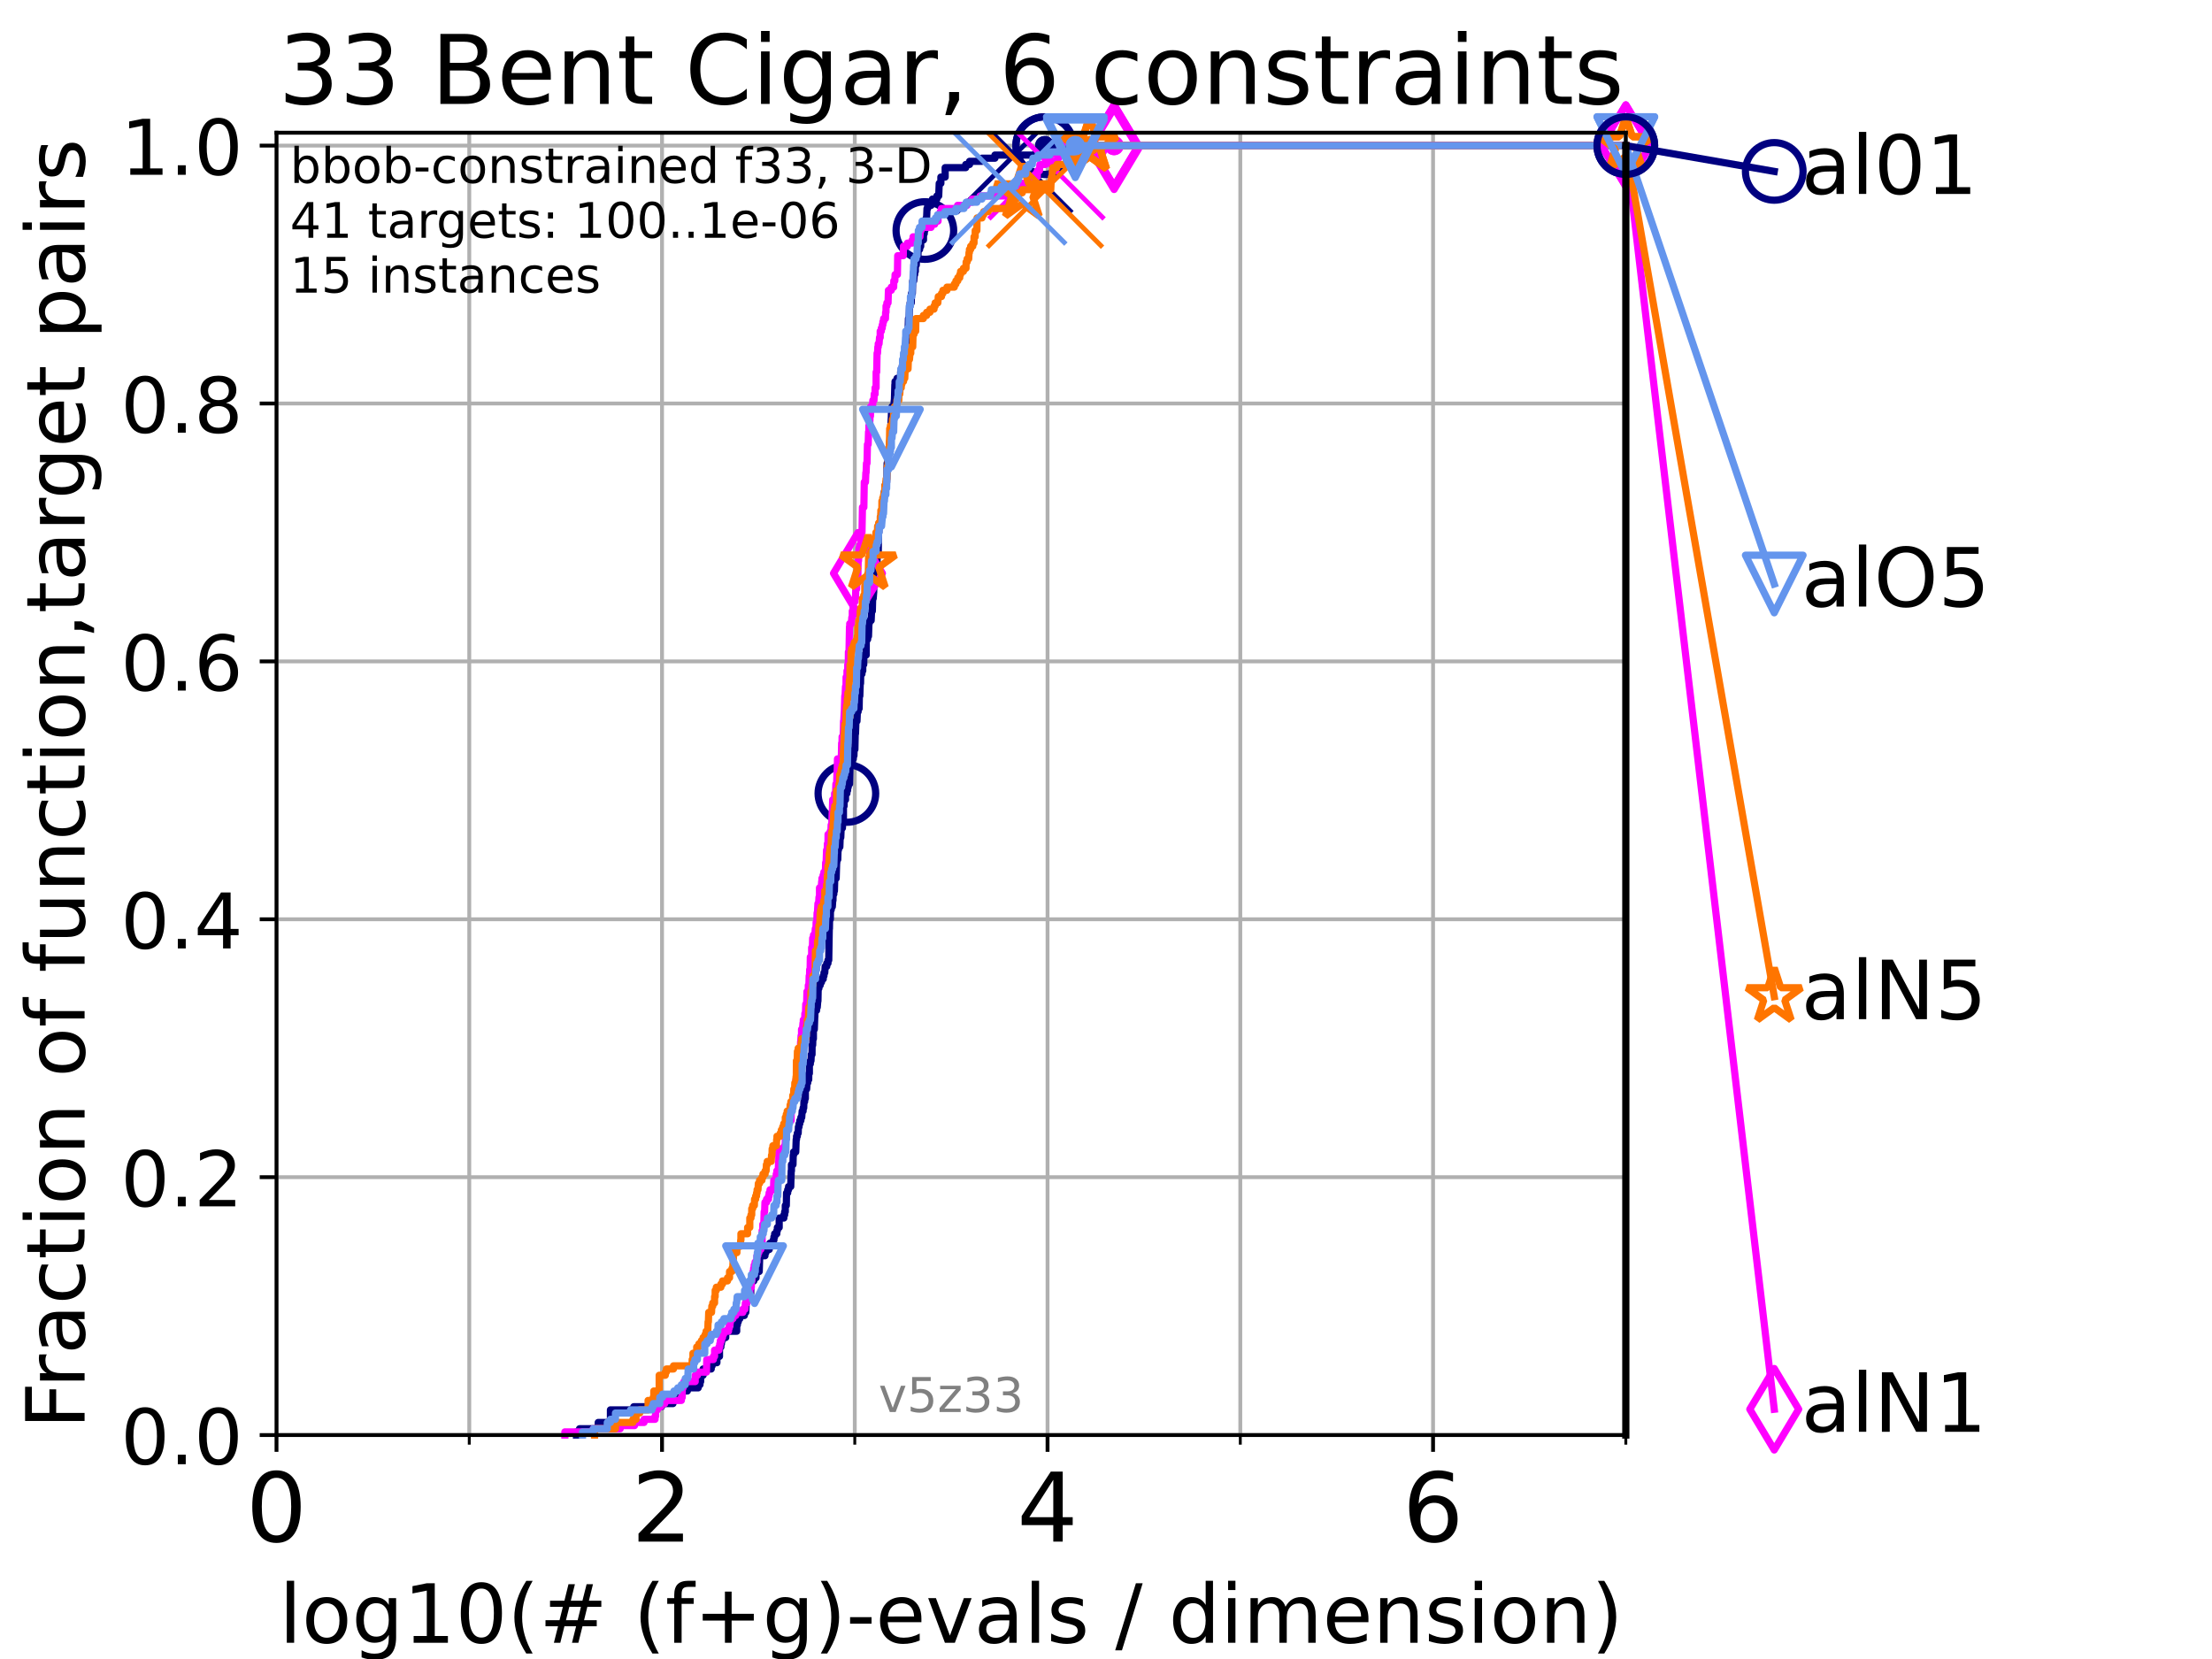 <?xml version="1.0" encoding="utf-8" standalone="no"?>
<!DOCTYPE svg PUBLIC "-//W3C//DTD SVG 1.1//EN"
  "http://www.w3.org/Graphics/SVG/1.1/DTD/svg11.dtd">
<!-- Created with matplotlib (https://matplotlib.org/) -->
<svg height="345.6pt" version="1.1" viewBox="0 0 460.8 345.6" width="460.8pt" xmlns="http://www.w3.org/2000/svg" xmlns:xlink="http://www.w3.org/1999/xlink">
 <defs>
  <style type="text/css">*{stroke-linecap:butt;stroke-linejoin:round;}</style>
 </defs>
 <g id="figure_1">
  <g id="patch_1">
   <path d="M 0 345.6 
L 460.8 345.6 
L 460.8 0 
L 0 0 
z
" style="fill:#ffffff;"/>
  </g>
  <g id="axes_1">
   <g id="patch_2">
    <path d="M 57.6 298.944 
L 338.688 298.944 
L 338.688 27.648 
L 57.6 27.648 
z
" style="fill:#ffffff;"/>
   </g>
   <g id="matplotlib.axis_1">
    <g id="xtick_1">
     <g id="line2d_1">
      <path clip-path="url(#p4c346280c0)" d="M 57.6 298.944 
L 57.6 27.648 
" style="fill:none;stroke:#b0b0b0;stroke-linecap:square;stroke-width:0.8;"/>
     </g>
     <g id="line2d_2">
      <defs>
       <path d="M 0 0 
L 0 3.5 
" id="m56d6a8cb6d" style="stroke:#000000;stroke-width:0.8;"/>
      </defs>
      <g>
       <use style="stroke:#000000;stroke-width:0.8;" x="57.6" xlink:href="#m56d6a8cb6d" y="298.944"/>
      </g>
     </g>
     <g id="text_1">
      <!-- 0 -->
      <g transform="translate(51.237 321.141)scale(0.2 -0.2)">
       <defs>
        <path d="M 31.781 66.406 
Q 24.172 66.406 20.328 58.906 
Q 16.5 51.422 16.5 36.375 
Q 16.5 21.391 20.328 13.891 
Q 24.172 6.391 31.781 6.391 
Q 39.453 6.391 43.281 13.891 
Q 47.125 21.391 47.125 36.375 
Q 47.125 51.422 43.281 58.906 
Q 39.453 66.406 31.781 66.406 
z
M 31.781 74.219 
Q 44.047 74.219 50.516 64.516 
Q 56.984 54.828 56.984 36.375 
Q 56.984 17.969 50.516 8.266 
Q 44.047 -1.422 31.781 -1.422 
Q 19.531 -1.422 13.062 8.266 
Q 6.594 17.969 6.594 36.375 
Q 6.594 54.828 13.062 64.516 
Q 19.531 74.219 31.781 74.219 
z
" id="DejaVuSans-48"/>
       </defs>
       <use xlink:href="#DejaVuSans-48"/>
      </g>
     </g>
    </g>
    <g id="xtick_2">
     <g id="line2d_3">
      <path clip-path="url(#p4c346280c0)" d="M 137.911 298.944 
L 137.911 27.648 
" style="fill:none;stroke:#b0b0b0;stroke-linecap:square;stroke-width:0.8;"/>
     </g>
     <g id="line2d_4">
      <g>
       <use style="stroke:#000000;stroke-width:0.8;" x="137.911" xlink:href="#m56d6a8cb6d" y="298.944"/>
      </g>
     </g>
     <g id="text_2">
      <!-- 2 -->
      <g transform="translate(131.548 321.141)scale(0.2 -0.2)">
       <defs>
        <path d="M 19.188 8.297 
L 53.609 8.297 
L 53.609 0 
L 7.328 0 
L 7.328 8.297 
Q 12.938 14.109 22.625 23.891 
Q 32.328 33.688 34.812 36.531 
Q 39.547 41.844 41.422 45.531 
Q 43.312 49.219 43.312 52.781 
Q 43.312 58.594 39.234 62.25 
Q 35.156 65.922 28.609 65.922 
Q 23.969 65.922 18.812 64.312 
Q 13.672 62.703 7.812 59.422 
L 7.812 69.391 
Q 13.766 71.781 18.938 73 
Q 24.125 74.219 28.422 74.219 
Q 39.75 74.219 46.484 68.547 
Q 53.219 62.891 53.219 53.422 
Q 53.219 48.922 51.531 44.891 
Q 49.859 40.875 45.406 35.406 
Q 44.188 33.984 37.641 27.219 
Q 31.109 20.453 19.188 8.297 
z
" id="DejaVuSans-50"/>
       </defs>
       <use xlink:href="#DejaVuSans-50"/>
      </g>
     </g>
    </g>
    <g id="xtick_3">
     <g id="line2d_5">
      <path clip-path="url(#p4c346280c0)" d="M 218.222 298.944 
L 218.222 27.648 
" style="fill:none;stroke:#b0b0b0;stroke-linecap:square;stroke-width:0.8;"/>
     </g>
     <g id="line2d_6">
      <g>
       <use style="stroke:#000000;stroke-width:0.8;" x="218.222" xlink:href="#m56d6a8cb6d" y="298.944"/>
      </g>
     </g>
     <g id="text_3">
      <!-- 4 -->
      <g transform="translate(211.859 321.141)scale(0.2 -0.2)">
       <defs>
        <path d="M 37.797 64.312 
L 12.891 25.391 
L 37.797 25.391 
z
M 35.203 72.906 
L 47.609 72.906 
L 47.609 25.391 
L 58.016 25.391 
L 58.016 17.188 
L 47.609 17.188 
L 47.609 0 
L 37.797 0 
L 37.797 17.188 
L 4.891 17.188 
L 4.891 26.703 
z
" id="DejaVuSans-52"/>
       </defs>
       <use xlink:href="#DejaVuSans-52"/>
      </g>
     </g>
    </g>
    <g id="xtick_4">
     <g id="line2d_7">
      <path clip-path="url(#p4c346280c0)" d="M 298.533 298.944 
L 298.533 27.648 
" style="fill:none;stroke:#b0b0b0;stroke-linecap:square;stroke-width:0.8;"/>
     </g>
     <g id="line2d_8">
      <g>
       <use style="stroke:#000000;stroke-width:0.8;" x="298.533" xlink:href="#m56d6a8cb6d" y="298.944"/>
      </g>
     </g>
     <g id="text_4">
      <!-- 6 -->
      <g transform="translate(292.17 321.141)scale(0.2 -0.2)">
       <defs>
        <path d="M 33.016 40.375 
Q 26.375 40.375 22.484 35.828 
Q 18.609 31.297 18.609 23.391 
Q 18.609 15.531 22.484 10.953 
Q 26.375 6.391 33.016 6.391 
Q 39.656 6.391 43.531 10.953 
Q 47.406 15.531 47.406 23.391 
Q 47.406 31.297 43.531 35.828 
Q 39.656 40.375 33.016 40.375 
z
M 52.594 71.297 
L 52.594 62.312 
Q 48.875 64.062 45.094 64.984 
Q 41.312 65.922 37.594 65.922 
Q 27.828 65.922 22.672 59.328 
Q 17.531 52.734 16.797 39.406 
Q 19.672 43.656 24.016 45.922 
Q 28.375 48.188 33.594 48.188 
Q 44.578 48.188 50.953 41.516 
Q 57.328 34.859 57.328 23.391 
Q 57.328 12.156 50.688 5.359 
Q 44.047 -1.422 33.016 -1.422 
Q 20.359 -1.422 13.672 8.266 
Q 6.984 17.969 6.984 36.375 
Q 6.984 53.656 15.188 63.938 
Q 23.391 74.219 37.203 74.219 
Q 40.922 74.219 44.703 73.484 
Q 48.484 72.75 52.594 71.297 
z
" id="DejaVuSans-54"/>
       </defs>
       <use xlink:href="#DejaVuSans-54"/>
      </g>
     </g>
    </g>
    <g id="xtick_5">
     <g id="line2d_9">
      <path clip-path="url(#p4c346280c0)" d="M 97.755 298.944 
L 97.755 27.648 
" style="fill:none;stroke:#b0b0b0;stroke-linecap:square;stroke-width:0.8;"/>
     </g>
     <g id="line2d_10">
      <defs>
       <path d="M 0 0 
L 0 2 
" id="mf91d932451" style="stroke:#000000;stroke-width:0.6;"/>
      </defs>
      <g>
       <use style="stroke:#000000;stroke-width:0.6;" x="97.755" xlink:href="#mf91d932451" y="298.944"/>
      </g>
     </g>
    </g>
    <g id="xtick_6">
     <g id="line2d_11">
      <path clip-path="url(#p4c346280c0)" d="M 178.066 298.944 
L 178.066 27.648 
" style="fill:none;stroke:#b0b0b0;stroke-linecap:square;stroke-width:0.8;"/>
     </g>
     <g id="line2d_12">
      <g>
       <use style="stroke:#000000;stroke-width:0.6;" x="178.066" xlink:href="#mf91d932451" y="298.944"/>
      </g>
     </g>
    </g>
    <g id="xtick_7">
     <g id="line2d_13">
      <path clip-path="url(#p4c346280c0)" d="M 258.377 298.944 
L 258.377 27.648 
" style="fill:none;stroke:#b0b0b0;stroke-linecap:square;stroke-width:0.8;"/>
     </g>
     <g id="line2d_14">
      <g>
       <use style="stroke:#000000;stroke-width:0.6;" x="258.377" xlink:href="#mf91d932451" y="298.944"/>
      </g>
     </g>
    </g>
    <g id="xtick_8">
     <g id="line2d_15">
      <path clip-path="url(#p4c346280c0)" d="M 338.688 298.944 
L 338.688 27.648 
" style="fill:none;stroke:#b0b0b0;stroke-linecap:square;stroke-width:0.8;"/>
     </g>
     <g id="line2d_16">
      <g>
       <use style="stroke:#000000;stroke-width:0.6;" x="338.688" xlink:href="#mf91d932451" y="298.944"/>
      </g>
     </g>
    </g>
    <g id="text_5">
     <!-- log10(# (f+g)-evals / dimension) -->
     <g transform="translate(58.145 342.218)scale(0.17 -0.17)">
      <defs>
       <path d="M 9.422 75.984 
L 18.406 75.984 
L 18.406 0 
L 9.422 0 
z
" id="DejaVuSans-108"/>
       <path d="M 30.609 48.391 
Q 23.391 48.391 19.188 42.75 
Q 14.984 37.109 14.984 27.297 
Q 14.984 17.484 19.156 11.844 
Q 23.344 6.203 30.609 6.203 
Q 37.797 6.203 41.984 11.859 
Q 46.188 17.531 46.188 27.297 
Q 46.188 37.016 41.984 42.703 
Q 37.797 48.391 30.609 48.391 
z
M 30.609 56 
Q 42.328 56 49.016 48.375 
Q 55.719 40.766 55.719 27.297 
Q 55.719 13.875 49.016 6.219 
Q 42.328 -1.422 30.609 -1.422 
Q 18.844 -1.422 12.172 6.219 
Q 5.516 13.875 5.516 27.297 
Q 5.516 40.766 12.172 48.375 
Q 18.844 56 30.609 56 
z
" id="DejaVuSans-111"/>
       <path d="M 45.406 27.984 
Q 45.406 37.75 41.375 43.109 
Q 37.359 48.484 30.078 48.484 
Q 22.859 48.484 18.828 43.109 
Q 14.797 37.75 14.797 27.984 
Q 14.797 18.266 18.828 12.891 
Q 22.859 7.516 30.078 7.516 
Q 37.359 7.516 41.375 12.891 
Q 45.406 18.266 45.406 27.984 
z
M 54.391 6.781 
Q 54.391 -7.172 48.188 -13.984 
Q 42 -20.797 29.203 -20.797 
Q 24.469 -20.797 20.266 -20.094 
Q 16.062 -19.391 12.109 -17.922 
L 12.109 -9.188 
Q 16.062 -11.328 19.922 -12.344 
Q 23.781 -13.375 27.781 -13.375 
Q 36.625 -13.375 41.016 -8.766 
Q 45.406 -4.156 45.406 5.172 
L 45.406 9.625 
Q 42.625 4.781 38.281 2.391 
Q 33.938 0 27.875 0 
Q 17.828 0 11.672 7.656 
Q 5.516 15.328 5.516 27.984 
Q 5.516 40.672 11.672 48.328 
Q 17.828 56 27.875 56 
Q 33.938 56 38.281 53.609 
Q 42.625 51.219 45.406 46.391 
L 45.406 54.688 
L 54.391 54.688 
z
" id="DejaVuSans-103"/>
       <path d="M 12.406 8.297 
L 28.516 8.297 
L 28.516 63.922 
L 10.984 60.406 
L 10.984 69.391 
L 28.422 72.906 
L 38.281 72.906 
L 38.281 8.297 
L 54.391 8.297 
L 54.391 0 
L 12.406 0 
z
" id="DejaVuSans-49"/>
       <path d="M 31 75.875 
Q 24.469 64.656 21.281 53.656 
Q 18.109 42.672 18.109 31.391 
Q 18.109 20.125 21.312 9.062 
Q 24.516 -2 31 -13.188 
L 23.188 -13.188 
Q 15.875 -1.703 12.234 9.375 
Q 8.594 20.453 8.594 31.391 
Q 8.594 42.281 12.203 53.312 
Q 15.828 64.359 23.188 75.875 
z
" id="DejaVuSans-40"/>
       <path d="M 51.125 44 
L 36.922 44 
L 32.812 27.688 
L 47.125 27.688 
z
M 43.797 71.781 
L 38.719 51.516 
L 52.984 51.516 
L 58.109 71.781 
L 65.922 71.781 
L 60.891 51.516 
L 76.125 51.516 
L 76.125 44 
L 58.984 44 
L 54.984 27.688 
L 70.516 27.688 
L 70.516 20.219 
L 53.078 20.219 
L 48 0 
L 40.188 0 
L 45.219 20.219 
L 30.906 20.219 
L 25.875 0 
L 18.016 0 
L 23.094 20.219 
L 7.719 20.219 
L 7.719 27.688 
L 24.906 27.688 
L 29 44 
L 13.281 44 
L 13.281 51.516 
L 30.906 51.516 
L 35.891 71.781 
z
" id="DejaVuSans-35"/>
       <path id="DejaVuSans-32"/>
       <path d="M 37.109 75.984 
L 37.109 68.5 
L 28.516 68.5 
Q 23.688 68.5 21.797 66.547 
Q 19.922 64.594 19.922 59.516 
L 19.922 54.688 
L 34.719 54.688 
L 34.719 47.703 
L 19.922 47.703 
L 19.922 0 
L 10.891 0 
L 10.891 47.703 
L 2.297 47.703 
L 2.297 54.688 
L 10.891 54.688 
L 10.891 58.5 
Q 10.891 67.625 15.141 71.797 
Q 19.391 75.984 28.609 75.984 
z
" id="DejaVuSans-102"/>
       <path d="M 46 62.703 
L 46 35.5 
L 73.188 35.5 
L 73.188 27.203 
L 46 27.203 
L 46 0 
L 37.797 0 
L 37.797 27.203 
L 10.594 27.203 
L 10.594 35.5 
L 37.797 35.5 
L 37.797 62.703 
z
" id="DejaVuSans-43"/>
       <path d="M 8.016 75.875 
L 15.828 75.875 
Q 23.141 64.359 26.781 53.312 
Q 30.422 42.281 30.422 31.391 
Q 30.422 20.453 26.781 9.375 
Q 23.141 -1.703 15.828 -13.188 
L 8.016 -13.188 
Q 14.5 -2 17.703 9.062 
Q 20.906 20.125 20.906 31.391 
Q 20.906 42.672 17.703 53.656 
Q 14.5 64.656 8.016 75.875 
z
" id="DejaVuSans-41"/>
       <path d="M 4.891 31.391 
L 31.203 31.391 
L 31.203 23.391 
L 4.891 23.391 
z
" id="DejaVuSans-45"/>
       <path d="M 56.203 29.594 
L 56.203 25.203 
L 14.891 25.203 
Q 15.484 15.922 20.484 11.062 
Q 25.484 6.203 34.422 6.203 
Q 39.594 6.203 44.453 7.469 
Q 49.312 8.734 54.109 11.281 
L 54.109 2.781 
Q 49.266 0.734 44.188 -0.344 
Q 39.109 -1.422 33.891 -1.422 
Q 20.797 -1.422 13.156 6.188 
Q 5.516 13.812 5.516 26.812 
Q 5.516 40.234 12.766 48.109 
Q 20.016 56 32.328 56 
Q 43.359 56 49.781 48.891 
Q 56.203 41.797 56.203 29.594 
z
M 47.219 32.234 
Q 47.125 39.594 43.094 43.984 
Q 39.062 48.391 32.422 48.391 
Q 24.906 48.391 20.391 44.141 
Q 15.875 39.891 15.188 32.172 
z
" id="DejaVuSans-101"/>
       <path d="M 2.984 54.688 
L 12.5 54.688 
L 29.594 8.797 
L 46.688 54.688 
L 56.203 54.688 
L 35.688 0 
L 23.484 0 
z
" id="DejaVuSans-118"/>
       <path d="M 34.281 27.484 
Q 23.391 27.484 19.188 25 
Q 14.984 22.516 14.984 16.5 
Q 14.984 11.719 18.141 8.906 
Q 21.297 6.109 26.703 6.109 
Q 34.188 6.109 38.703 11.406 
Q 43.219 16.703 43.219 25.484 
L 43.219 27.484 
z
M 52.203 31.203 
L 52.203 0 
L 43.219 0 
L 43.219 8.297 
Q 40.141 3.328 35.547 0.953 
Q 30.953 -1.422 24.312 -1.422 
Q 15.922 -1.422 10.953 3.297 
Q 6 8.016 6 15.922 
Q 6 25.141 12.172 29.828 
Q 18.359 34.516 30.609 34.516 
L 43.219 34.516 
L 43.219 35.406 
Q 43.219 41.609 39.141 45 
Q 35.062 48.391 27.688 48.391 
Q 23 48.391 18.547 47.266 
Q 14.109 46.141 10.016 43.891 
L 10.016 52.203 
Q 14.938 54.109 19.578 55.047 
Q 24.219 56 28.609 56 
Q 40.484 56 46.344 49.844 
Q 52.203 43.703 52.203 31.203 
z
" id="DejaVuSans-97"/>
       <path d="M 44.281 53.078 
L 44.281 44.578 
Q 40.484 46.531 36.375 47.5 
Q 32.281 48.484 27.875 48.484 
Q 21.188 48.484 17.844 46.438 
Q 14.5 44.391 14.5 40.281 
Q 14.5 37.156 16.891 35.375 
Q 19.281 33.594 26.516 31.984 
L 29.594 31.297 
Q 39.156 29.25 43.188 25.516 
Q 47.219 21.781 47.219 15.094 
Q 47.219 7.469 41.188 3.016 
Q 35.156 -1.422 24.609 -1.422 
Q 20.219 -1.422 15.453 -0.562 
Q 10.688 0.297 5.422 2 
L 5.422 11.281 
Q 10.406 8.688 15.234 7.391 
Q 20.062 6.109 24.812 6.109 
Q 31.156 6.109 34.562 8.281 
Q 37.984 10.453 37.984 14.406 
Q 37.984 18.062 35.516 20.016 
Q 33.062 21.969 24.703 23.781 
L 21.578 24.516 
Q 13.234 26.266 9.516 29.906 
Q 5.812 33.547 5.812 39.891 
Q 5.812 47.609 11.281 51.797 
Q 16.75 56 26.812 56 
Q 31.781 56 36.172 55.266 
Q 40.578 54.547 44.281 53.078 
z
" id="DejaVuSans-115"/>
       <path d="M 25.391 72.906 
L 33.688 72.906 
L 8.297 -9.281 
L 0 -9.281 
z
" id="DejaVuSans-47"/>
       <path d="M 45.406 46.391 
L 45.406 75.984 
L 54.391 75.984 
L 54.391 0 
L 45.406 0 
L 45.406 8.203 
Q 42.578 3.328 38.25 0.953 
Q 33.938 -1.422 27.875 -1.422 
Q 17.969 -1.422 11.734 6.484 
Q 5.516 14.406 5.516 27.297 
Q 5.516 40.188 11.734 48.094 
Q 17.969 56 27.875 56 
Q 33.938 56 38.25 53.625 
Q 42.578 51.266 45.406 46.391 
z
M 14.797 27.297 
Q 14.797 17.391 18.875 11.75 
Q 22.953 6.109 30.078 6.109 
Q 37.203 6.109 41.297 11.75 
Q 45.406 17.391 45.406 27.297 
Q 45.406 37.203 41.297 42.844 
Q 37.203 48.484 30.078 48.484 
Q 22.953 48.484 18.875 42.844 
Q 14.797 37.203 14.797 27.297 
z
" id="DejaVuSans-100"/>
       <path d="M 9.422 54.688 
L 18.406 54.688 
L 18.406 0 
L 9.422 0 
z
M 9.422 75.984 
L 18.406 75.984 
L 18.406 64.594 
L 9.422 64.594 
z
" id="DejaVuSans-105"/>
       <path d="M 52 44.188 
Q 55.375 50.25 60.062 53.125 
Q 64.75 56 71.094 56 
Q 79.641 56 84.281 50.016 
Q 88.922 44.047 88.922 33.016 
L 88.922 0 
L 79.891 0 
L 79.891 32.719 
Q 79.891 40.578 77.094 44.375 
Q 74.312 48.188 68.609 48.188 
Q 61.625 48.188 57.562 43.547 
Q 53.516 38.922 53.516 30.906 
L 53.516 0 
L 44.484 0 
L 44.484 32.719 
Q 44.484 40.625 41.703 44.406 
Q 38.922 48.188 33.109 48.188 
Q 26.219 48.188 22.156 43.531 
Q 18.109 38.875 18.109 30.906 
L 18.109 0 
L 9.078 0 
L 9.078 54.688 
L 18.109 54.688 
L 18.109 46.188 
Q 21.188 51.219 25.484 53.609 
Q 29.781 56 35.688 56 
Q 41.656 56 45.828 52.969 
Q 50 49.953 52 44.188 
z
" id="DejaVuSans-109"/>
       <path d="M 54.891 33.016 
L 54.891 0 
L 45.906 0 
L 45.906 32.719 
Q 45.906 40.484 42.875 44.328 
Q 39.844 48.188 33.797 48.188 
Q 26.516 48.188 22.312 43.547 
Q 18.109 38.922 18.109 30.906 
L 18.109 0 
L 9.078 0 
L 9.078 54.688 
L 18.109 54.688 
L 18.109 46.188 
Q 21.344 51.125 25.703 53.562 
Q 30.078 56 35.797 56 
Q 45.219 56 50.047 50.172 
Q 54.891 44.344 54.891 33.016 
z
" id="DejaVuSans-110"/>
      </defs>
      <use xlink:href="#DejaVuSans-108"/>
      <use x="27.783" xlink:href="#DejaVuSans-111"/>
      <use x="88.965" xlink:href="#DejaVuSans-103"/>
      <use x="152.441" xlink:href="#DejaVuSans-49"/>
      <use x="216.064" xlink:href="#DejaVuSans-48"/>
      <use x="279.688" xlink:href="#DejaVuSans-40"/>
      <use x="318.701" xlink:href="#DejaVuSans-35"/>
      <use x="402.49" xlink:href="#DejaVuSans-32"/>
      <use x="434.277" xlink:href="#DejaVuSans-40"/>
      <use x="473.291" xlink:href="#DejaVuSans-102"/>
      <use x="508.496" xlink:href="#DejaVuSans-43"/>
      <use x="592.285" xlink:href="#DejaVuSans-103"/>
      <use x="655.762" xlink:href="#DejaVuSans-41"/>
      <use x="694.775" xlink:href="#DejaVuSans-45"/>
      <use x="730.859" xlink:href="#DejaVuSans-101"/>
      <use x="792.383" xlink:href="#DejaVuSans-118"/>
      <use x="851.562" xlink:href="#DejaVuSans-97"/>
      <use x="912.842" xlink:href="#DejaVuSans-108"/>
      <use x="940.625" xlink:href="#DejaVuSans-115"/>
      <use x="992.725" xlink:href="#DejaVuSans-32"/>
      <use x="1024.512" xlink:href="#DejaVuSans-47"/>
      <use x="1058.203" xlink:href="#DejaVuSans-32"/>
      <use x="1089.99" xlink:href="#DejaVuSans-100"/>
      <use x="1153.467" xlink:href="#DejaVuSans-105"/>
      <use x="1181.25" xlink:href="#DejaVuSans-109"/>
      <use x="1278.662" xlink:href="#DejaVuSans-101"/>
      <use x="1340.186" xlink:href="#DejaVuSans-110"/>
      <use x="1403.564" xlink:href="#DejaVuSans-115"/>
      <use x="1455.664" xlink:href="#DejaVuSans-105"/>
      <use x="1483.447" xlink:href="#DejaVuSans-111"/>
      <use x="1544.629" xlink:href="#DejaVuSans-110"/>
      <use x="1608.008" xlink:href="#DejaVuSans-41"/>
     </g>
    </g>
   </g>
   <g id="matplotlib.axis_2">
    <g id="ytick_1">
     <g id="line2d_17">
      <path clip-path="url(#p4c346280c0)" d="M 57.6 298.944 
L 338.688 298.944 
" style="fill:none;stroke:#b0b0b0;stroke-linecap:square;stroke-width:0.8;"/>
     </g>
     <g id="line2d_18">
      <defs>
       <path d="M 0 0 
L -3.5 0 
" id="m13f82fef1e" style="stroke:#000000;stroke-width:0.8;"/>
      </defs>
      <g>
       <use style="stroke:#000000;stroke-width:0.8;" x="57.6" xlink:href="#m13f82fef1e" y="298.944"/>
      </g>
     </g>
     <g id="text_6">
      <!-- 0.0 -->
      <g transform="translate(25.155 305.023)scale(0.16 -0.16)">
       <defs>
        <path d="M 10.688 12.406 
L 21 12.406 
L 21 0 
L 10.688 0 
z
" id="DejaVuSans-46"/>
       </defs>
       <use xlink:href="#DejaVuSans-48"/>
       <use x="63.623" xlink:href="#DejaVuSans-46"/>
       <use x="95.41" xlink:href="#DejaVuSans-48"/>
      </g>
     </g>
    </g>
    <g id="ytick_2">
     <g id="line2d_19">
      <path clip-path="url(#p4c346280c0)" d="M 57.6 245.222 
L 338.688 245.222 
" style="fill:none;stroke:#b0b0b0;stroke-linecap:square;stroke-width:0.8;"/>
     </g>
     <g id="line2d_20">
      <g>
       <use style="stroke:#000000;stroke-width:0.8;" x="57.6" xlink:href="#m13f82fef1e" y="245.222"/>
      </g>
     </g>
     <g id="text_7">
      <!-- 0.2 -->
      <g transform="translate(25.155 251.301)scale(0.16 -0.16)">
       <use xlink:href="#DejaVuSans-48"/>
       <use x="63.623" xlink:href="#DejaVuSans-46"/>
       <use x="95.41" xlink:href="#DejaVuSans-50"/>
      </g>
     </g>
    </g>
    <g id="ytick_3">
     <g id="line2d_21">
      <path clip-path="url(#p4c346280c0)" d="M 57.6 191.5 
L 338.688 191.5 
" style="fill:none;stroke:#b0b0b0;stroke-linecap:square;stroke-width:0.8;"/>
     </g>
     <g id="line2d_22">
      <g>
       <use style="stroke:#000000;stroke-width:0.8;" x="57.6" xlink:href="#m13f82fef1e" y="191.5"/>
      </g>
     </g>
     <g id="text_8">
      <!-- 0.4 -->
      <g transform="translate(25.155 197.579)scale(0.16 -0.16)">
       <use xlink:href="#DejaVuSans-48"/>
       <use x="63.623" xlink:href="#DejaVuSans-46"/>
       <use x="95.41" xlink:href="#DejaVuSans-52"/>
      </g>
     </g>
    </g>
    <g id="ytick_4">
     <g id="line2d_23">
      <path clip-path="url(#p4c346280c0)" d="M 57.6 137.778 
L 338.688 137.778 
" style="fill:none;stroke:#b0b0b0;stroke-linecap:square;stroke-width:0.8;"/>
     </g>
     <g id="line2d_24">
      <g>
       <use style="stroke:#000000;stroke-width:0.8;" x="57.6" xlink:href="#m13f82fef1e" y="137.778"/>
      </g>
     </g>
     <g id="text_9">
      <!-- 0.6 -->
      <g transform="translate(25.155 143.857)scale(0.16 -0.16)">
       <use xlink:href="#DejaVuSans-48"/>
       <use x="63.623" xlink:href="#DejaVuSans-46"/>
       <use x="95.41" xlink:href="#DejaVuSans-54"/>
      </g>
     </g>
    </g>
    <g id="ytick_5">
     <g id="line2d_25">
      <path clip-path="url(#p4c346280c0)" d="M 57.6 84.056 
L 338.688 84.056 
" style="fill:none;stroke:#b0b0b0;stroke-linecap:square;stroke-width:0.8;"/>
     </g>
     <g id="line2d_26">
      <g>
       <use style="stroke:#000000;stroke-width:0.8;" x="57.6" xlink:href="#m13f82fef1e" y="84.056"/>
      </g>
     </g>
     <g id="text_10">
      <!-- 0.8 -->
      <g transform="translate(25.155 90.135)scale(0.16 -0.16)">
       <defs>
        <path d="M 31.781 34.625 
Q 24.75 34.625 20.719 30.859 
Q 16.703 27.094 16.703 20.516 
Q 16.703 13.922 20.719 10.156 
Q 24.75 6.391 31.781 6.391 
Q 38.812 6.391 42.859 10.172 
Q 46.922 13.969 46.922 20.516 
Q 46.922 27.094 42.891 30.859 
Q 38.875 34.625 31.781 34.625 
z
M 21.922 38.812 
Q 15.578 40.375 12.031 44.719 
Q 8.5 49.078 8.5 55.328 
Q 8.5 64.062 14.719 69.141 
Q 20.953 74.219 31.781 74.219 
Q 42.672 74.219 48.875 69.141 
Q 55.078 64.062 55.078 55.328 
Q 55.078 49.078 51.531 44.719 
Q 48 40.375 41.703 38.812 
Q 48.828 37.156 52.797 32.312 
Q 56.781 27.484 56.781 20.516 
Q 56.781 9.906 50.312 4.234 
Q 43.844 -1.422 31.781 -1.422 
Q 19.734 -1.422 13.25 4.234 
Q 6.781 9.906 6.781 20.516 
Q 6.781 27.484 10.781 32.312 
Q 14.797 37.156 21.922 38.812 
z
M 18.312 54.391 
Q 18.312 48.734 21.844 45.562 
Q 25.391 42.391 31.781 42.391 
Q 38.141 42.391 41.719 45.562 
Q 45.312 48.734 45.312 54.391 
Q 45.312 60.062 41.719 63.234 
Q 38.141 66.406 31.781 66.406 
Q 25.391 66.406 21.844 63.234 
Q 18.312 60.062 18.312 54.391 
z
" id="DejaVuSans-56"/>
       </defs>
       <use xlink:href="#DejaVuSans-48"/>
       <use x="63.623" xlink:href="#DejaVuSans-46"/>
       <use x="95.41" xlink:href="#DejaVuSans-56"/>
      </g>
     </g>
    </g>
    <g id="ytick_6">
     <g id="line2d_27">
      <path clip-path="url(#p4c346280c0)" d="M 57.6 30.334 
L 338.688 30.334 
" style="fill:none;stroke:#b0b0b0;stroke-linecap:square;stroke-width:0.8;"/>
     </g>
     <g id="line2d_28">
      <g>
       <use style="stroke:#000000;stroke-width:0.8;" x="57.6" xlink:href="#m13f82fef1e" y="30.334"/>
      </g>
     </g>
     <g id="text_11">
      <!-- 1.0 -->
      <g transform="translate(25.155 36.413)scale(0.16 -0.16)">
       <use xlink:href="#DejaVuSans-49"/>
       <use x="63.623" xlink:href="#DejaVuSans-46"/>
       <use x="95.41" xlink:href="#DejaVuSans-48"/>
      </g>
     </g>
    </g>
    <g id="text_12">
     <!-- Fraction of function,target pairs -->
     <g transform="translate(17.62 297.681)rotate(-90)scale(0.17 -0.17)">
      <defs>
       <path d="M 9.812 72.906 
L 51.703 72.906 
L 51.703 64.594 
L 19.672 64.594 
L 19.672 43.109 
L 48.578 43.109 
L 48.578 34.812 
L 19.672 34.812 
L 19.672 0 
L 9.812 0 
z
" id="DejaVuSans-70"/>
       <path d="M 41.109 46.297 
Q 39.594 47.172 37.812 47.578 
Q 36.031 48 33.891 48 
Q 26.266 48 22.188 43.047 
Q 18.109 38.094 18.109 28.812 
L 18.109 0 
L 9.078 0 
L 9.078 54.688 
L 18.109 54.688 
L 18.109 46.188 
Q 20.953 51.172 25.484 53.578 
Q 30.031 56 36.531 56 
Q 37.453 56 38.578 55.875 
Q 39.703 55.766 41.062 55.516 
z
" id="DejaVuSans-114"/>
       <path d="M 48.781 52.594 
L 48.781 44.188 
Q 44.969 46.297 41.141 47.344 
Q 37.312 48.391 33.406 48.391 
Q 24.656 48.391 19.812 42.844 
Q 14.984 37.312 14.984 27.297 
Q 14.984 17.281 19.812 11.734 
Q 24.656 6.203 33.406 6.203 
Q 37.312 6.203 41.141 7.25 
Q 44.969 8.297 48.781 10.406 
L 48.781 2.094 
Q 45.016 0.344 40.984 -0.531 
Q 36.969 -1.422 32.422 -1.422 
Q 20.062 -1.422 12.781 6.344 
Q 5.516 14.109 5.516 27.297 
Q 5.516 40.672 12.859 48.328 
Q 20.219 56 33.016 56 
Q 37.156 56 41.109 55.141 
Q 45.062 54.297 48.781 52.594 
z
" id="DejaVuSans-99"/>
       <path d="M 18.312 70.219 
L 18.312 54.688 
L 36.812 54.688 
L 36.812 47.703 
L 18.312 47.703 
L 18.312 18.016 
Q 18.312 11.328 20.141 9.422 
Q 21.969 7.516 27.594 7.516 
L 36.812 7.516 
L 36.812 0 
L 27.594 0 
Q 17.188 0 13.234 3.875 
Q 9.281 7.766 9.281 18.016 
L 9.281 47.703 
L 2.688 47.703 
L 2.688 54.688 
L 9.281 54.688 
L 9.281 70.219 
z
" id="DejaVuSans-116"/>
       <path d="M 8.5 21.578 
L 8.5 54.688 
L 17.484 54.688 
L 17.484 21.922 
Q 17.484 14.156 20.5 10.266 
Q 23.531 6.391 29.594 6.391 
Q 36.859 6.391 41.078 11.031 
Q 45.312 15.672 45.312 23.688 
L 45.312 54.688 
L 54.297 54.688 
L 54.297 0 
L 45.312 0 
L 45.312 8.406 
Q 42.047 3.422 37.719 1 
Q 33.406 -1.422 27.688 -1.422 
Q 18.266 -1.422 13.375 4.438 
Q 8.5 10.297 8.5 21.578 
z
M 31.109 56 
z
" id="DejaVuSans-117"/>
       <path d="M 11.719 12.406 
L 22.016 12.406 
L 22.016 4 
L 14.016 -11.625 
L 7.719 -11.625 
L 11.719 4 
z
" id="DejaVuSans-44"/>
       <path d="M 18.109 8.203 
L 18.109 -20.797 
L 9.078 -20.797 
L 9.078 54.688 
L 18.109 54.688 
L 18.109 46.391 
Q 20.953 51.266 25.266 53.625 
Q 29.594 56 35.594 56 
Q 45.562 56 51.781 48.094 
Q 58.016 40.188 58.016 27.297 
Q 58.016 14.406 51.781 6.484 
Q 45.562 -1.422 35.594 -1.422 
Q 29.594 -1.422 25.266 0.953 
Q 20.953 3.328 18.109 8.203 
z
M 48.688 27.297 
Q 48.688 37.203 44.609 42.844 
Q 40.531 48.484 33.406 48.484 
Q 26.266 48.484 22.188 42.844 
Q 18.109 37.203 18.109 27.297 
Q 18.109 17.391 22.188 11.75 
Q 26.266 6.109 33.406 6.109 
Q 40.531 6.109 44.609 11.75 
Q 48.688 17.391 48.688 27.297 
z
" id="DejaVuSans-112"/>
      </defs>
      <use xlink:href="#DejaVuSans-70"/>
      <use x="50.27" xlink:href="#DejaVuSans-114"/>
      <use x="91.383" xlink:href="#DejaVuSans-97"/>
      <use x="152.662" xlink:href="#DejaVuSans-99"/>
      <use x="207.643" xlink:href="#DejaVuSans-116"/>
      <use x="246.852" xlink:href="#DejaVuSans-105"/>
      <use x="274.635" xlink:href="#DejaVuSans-111"/>
      <use x="335.816" xlink:href="#DejaVuSans-110"/>
      <use x="399.195" xlink:href="#DejaVuSans-32"/>
      <use x="430.982" xlink:href="#DejaVuSans-111"/>
      <use x="492.164" xlink:href="#DejaVuSans-102"/>
      <use x="527.369" xlink:href="#DejaVuSans-32"/>
      <use x="559.156" xlink:href="#DejaVuSans-102"/>
      <use x="594.361" xlink:href="#DejaVuSans-117"/>
      <use x="657.74" xlink:href="#DejaVuSans-110"/>
      <use x="721.119" xlink:href="#DejaVuSans-99"/>
      <use x="776.1" xlink:href="#DejaVuSans-116"/>
      <use x="815.309" xlink:href="#DejaVuSans-105"/>
      <use x="843.092" xlink:href="#DejaVuSans-111"/>
      <use x="904.273" xlink:href="#DejaVuSans-110"/>
      <use x="967.652" xlink:href="#DejaVuSans-44"/>
      <use x="999.439" xlink:href="#DejaVuSans-116"/>
      <use x="1038.648" xlink:href="#DejaVuSans-97"/>
      <use x="1099.928" xlink:href="#DejaVuSans-114"/>
      <use x="1139.291" xlink:href="#DejaVuSans-103"/>
      <use x="1202.768" xlink:href="#DejaVuSans-101"/>
      <use x="1264.291" xlink:href="#DejaVuSans-116"/>
      <use x="1303.5" xlink:href="#DejaVuSans-32"/>
      <use x="1335.287" xlink:href="#DejaVuSans-112"/>
      <use x="1398.764" xlink:href="#DejaVuSans-97"/>
      <use x="1460.043" xlink:href="#DejaVuSans-105"/>
      <use x="1487.826" xlink:href="#DejaVuSans-114"/>
      <use x="1528.939" xlink:href="#DejaVuSans-115"/>
     </g>
    </g>
   </g>
   <g id="line2d_29">
    <defs>
     <path d="M 0 1.5 
C 0.398 1.5 0.779 1.342 1.061 1.061 
C 1.342 0.779 1.5 0.398 1.5 0 
C 1.5 -0.398 1.342 -0.779 1.061 -1.061 
C 0.779 -1.342 0.398 -1.5 0 -1.5 
C -0.398 -1.5 -0.779 -1.342 -1.061 -1.061 
C -1.342 -0.779 -1.5 -0.398 -1.5 0 
C -1.5 0.398 -1.342 0.779 -1.061 1.061 
C -0.779 1.342 -0.398 1.5 0 1.5 
z
" id="me531d6cb8a" style="stroke:#000080;"/>
    </defs>
    <g>
     <use style="fill:#000080;stroke:#000080;" x="217.633" xlink:href="#me531d6cb8a" y="30.334"/>
     <use style="fill:#000080;stroke:#000080;" x="217.633" xlink:href="#me531d6cb8a" y="30.334"/>
    </g>
   </g>
   <g id="line2d_30">
    <path d="M 120.094 298.944 
L 120.094 298.289 
L 120.728 298.289 
L 120.728 297.634 
L 124.62 297.634 
L 124.62 296.323 
L 127.165 296.323 
L 127.165 293.703 
L 132.02 293.703 
L 132.02 293.048 
L 137.794 293.048 
L 137.794 292.393 
L 140.196 292.393 
L 140.196 290.427 
L 141.474 290.427 
L 141.474 289.772 
L 143.187 289.772 
L 143.187 289.117 
L 145.441 289.117 
L 145.441 288.462 
L 145.814 288.462 
L 145.814 287.807 
L 145.961 287.807 
L 145.961 286.496 
L 146.467 286.496 
L 146.467 285.186 
L 148.161 285.186 
L 148.161 284.531 
L 148.354 284.531 
L 148.354 283.876 
L 149.347 283.876 
L 149.347 282.565 
L 149.882 282.565 
L 149.882 280.6 
L 150.172 280.6 
L 150.172 279.945 
L 150.287 279.945 
L 150.287 279.29 
L 150.458 279.29 
L 150.458 278.634 
L 151.179 278.634 
L 151.179 277.324 
L 153.467 277.324 
L 153.467 276.014 
L 153.609 276.014 
L 153.609 275.359 
L 153.797 275.359 
L 153.797 274.704 
L 154.121 274.704 
L 154.121 274.048 
L 155.059 274.048 
L 155.059 273.393 
L 155.361 273.393 
L 155.446 271.428 
L 155.489 271.428 
L 155.531 270.118 
L 156.196 270.118 
L 156.196 269.462 
L 156.398 269.462 
L 156.398 267.497 
L 156.519 267.497 
L 156.519 266.842 
L 157.031 266.842 
L 157.031 266.187 
L 157.491 266.187 
L 157.491 264.876 
L 158.159 264.876 
L 158.268 261.601 
L 159.355 261.601 
L 159.355 260.946 
L 159.558 260.946 
L 159.558 260.29 
L 160.249 260.29 
L 160.249 259.635 
L 160.378 259.635 
L 160.378 258.98 
L 161.07 258.98 
L 161.07 258.325 
L 161.223 258.325 
L 161.223 257.67 
L 161.375 257.67 
L 161.375 257.015 
L 161.823 257.015 
L 161.823 256.36 
L 161.941 256.36 
L 161.941 255.704 
L 162.318 255.704 
L 162.318 253.739 
L 163.294 253.739 
L 163.294 253.084 
L 163.456 253.084 
L 163.456 252.429 
L 163.59 252.429 
L 163.59 251.118 
L 163.802 251.118 
L 163.854 248.498 
L 164.089 248.498 
L 164.089 247.843 
L 164.27 247.843 
L 164.27 247.187 
L 164.725 247.187 
L 164.825 243.912 
L 164.874 243.912 
L 164.874 242.601 
L 165.194 242.601 
L 165.242 240.636 
L 165.315 240.636 
L 165.315 239.981 
L 165.768 239.981 
L 165.862 237.36 
L 165.932 237.36 
L 165.932 236.705 
L 166.094 236.705 
L 166.094 236.05 
L 166.278 236.05 
L 166.324 234.74 
L 166.46 234.74 
L 166.46 234.085 
L 166.618 234.085 
L 166.618 233.429 
L 166.84 233.429 
L 166.84 232.774 
L 167.016 232.774 
L 167.104 231.464 
L 167.299 231.464 
L 167.299 230.809 
L 167.428 230.809 
L 167.471 229.499 
L 167.619 229.499 
L 167.619 228.843 
L 167.767 228.843 
L 167.767 226.878 
L 168.038 226.878 
L 168.12 225.568 
L 168.263 225.568 
L 168.263 224.912 
L 168.466 224.912 
L 168.486 223.602 
L 168.607 223.602 
L 168.607 221.637 
L 168.806 221.637 
L 168.806 220.982 
L 168.943 220.982 
L 169.002 219.671 
L 169.158 219.671 
L 169.177 217.706 
L 169.293 217.706 
L 169.331 216.396 
L 169.446 216.396 
L 169.446 214.43 
L 169.636 214.43 
L 169.73 211.81 
L 169.748 211.81 
L 169.767 210.499 
L 170.101 210.499 
L 170.101 209.844 
L 170.247 209.844 
L 170.356 208.534 
L 170.392 208.534 
L 170.446 205.913 
L 170.589 205.913 
L 170.589 205.258 
L 170.855 205.258 
L 170.855 204.603 
L 171.134 204.603 
L 171.134 203.948 
L 171.494 203.948 
L 171.494 203.293 
L 171.646 203.293 
L 171.646 202.638 
L 171.813 202.638 
L 171.896 201.327 
L 172.224 201.327 
L 172.224 200.672 
L 172.482 200.672 
L 172.482 200.017 
L 172.642 200.017 
L 172.752 193.465 
L 172.784 193.465 
L 172.815 191.5 
L 172.972 191.5 
L 173.003 189.535 
L 173.157 189.535 
L 173.157 188.879 
L 173.387 188.879 
L 173.478 187.569 
L 173.523 187.569 
L 173.554 186.259 
L 173.703 186.259 
L 173.703 185.604 
L 173.823 185.604 
L 173.896 182.983 
L 174.189 182.983 
L 174.291 179.707 
L 174.32 179.707 
L 174.32 179.052 
L 174.52 179.052 
L 174.577 177.087 
L 174.662 177.087 
L 174.662 176.432 
L 174.956 176.432 
L 175.026 174.466 
L 175.15 174.466 
L 175.232 172.501 
L 175.49 172.501 
L 175.584 170.535 
L 175.704 170.535 
L 175.704 167.915 
L 175.837 167.915 
L 175.85 166.604 
L 176.138 166.604 
L 176.138 165.294 
L 176.422 165.294 
L 176.422 164.639 
L 176.574 164.639 
L 176.574 163.984 
L 176.7 163.984 
L 176.7 163.329 
L 176.975 163.329 
L 177.074 159.398 
L 177.233 159.398 
L 177.233 158.743 
L 177.547 158.743 
L 177.547 158.088 
L 177.75 158.088 
L 177.75 157.432 
L 177.891 157.432 
L 177.926 156.122 
L 178.09 156.122 
L 178.159 152.846 
L 178.217 152.846 
L 178.309 150.226 
L 178.525 150.226 
L 178.604 148.26 
L 178.761 148.26 
L 178.761 147.605 
L 178.972 147.605 
L 179.017 144.985 
L 179.115 144.985 
L 179.203 142.364 
L 179.268 142.364 
L 179.3 140.399 
L 179.558 140.399 
L 179.558 139.743 
L 179.728 139.743 
L 179.728 138.433 
L 179.928 138.433 
L 179.959 136.468 
L 180.443 136.468 
L 180.463 133.192 
L 180.745 133.192 
L 180.745 132.537 
L 180.923 132.537 
L 181.012 129.916 
L 181.071 129.916 
L 181.071 129.261 
L 181.477 129.261 
L 181.563 127.296 
L 181.724 127.296 
L 181.79 124.675 
L 181.902 124.675 
L 182.004 123.365 
L 182.013 123.365 
L 182.023 120.089 
L 182.317 120.089 
L 182.417 118.779 
L 182.633 118.779 
L 182.722 116.158 
L 182.766 116.158 
L 182.766 115.503 
L 182.952 115.503 
L 183.005 110.917 
L 183.083 110.917 
L 183.135 108.952 
L 183.42 108.952 
L 183.42 108.296 
L 183.548 108.296 
L 183.565 106.986 
L 183.759 106.986 
L 183.851 105.021 
L 183.984 105.021 
L 184.009 103.71 
L 184.173 103.71 
L 184.231 102.4 
L 184.296 102.4 
L 184.377 101.09 
L 184.602 101.09 
L 184.602 100.435 
L 184.714 100.435 
L 184.801 96.504 
L 184.927 96.504 
L 185.021 94.538 
L 185.261 94.538 
L 185.345 91.918 
L 185.399 91.918 
L 185.505 89.952 
L 185.543 89.952 
L 185.649 87.332 
L 185.664 87.332 
L 185.732 85.366 
L 185.829 85.366 
L 185.829 84.711 
L 186.205 84.711 
L 186.292 83.401 
L 186.321 83.401 
L 186.415 80.125 
L 186.451 80.125 
L 186.451 79.47 
L 186.87 79.47 
L 186.87 78.815 
L 187.618 78.815 
L 187.618 77.505 
L 187.746 77.505 
L 187.746 76.849 
L 187.958 76.849 
L 187.958 76.194 
L 188.129 76.194 
L 188.129 75.539 
L 188.265 75.539 
L 188.265 74.229 
L 188.478 74.229 
L 188.535 72.919 
L 188.857 72.919 
L 188.857 71.608 
L 189.069 71.608 
L 189.162 68.333 
L 189.192 68.333 
L 189.248 66.367 
L 189.376 66.367 
L 189.485 63.747 
L 189.593 63.747 
L 189.593 63.091 
L 189.832 63.091 
L 189.873 61.126 
L 190.061 61.126 
L 190.137 58.505 
L 190.351 58.505 
L 190.448 57.195 
L 190.545 57.195 
L 190.545 56.54 
L 190.681 56.54 
L 190.681 55.23 
L 190.877 55.23 
L 190.944 53.919 
L 191.198 53.919 
L 191.28 51.954 
L 191.577 51.954 
L 191.577 51.299 
L 191.801 51.299 
L 191.801 49.988 
L 192.378 49.988 
L 192.378 48.678 
L 192.541 48.678 
L 192.541 48.023 
L 192.667 48.023 
L 192.723 46.713 
L 192.843 46.713 
L 192.942 45.402 
L 193.031 45.402 
L 193.11 43.437 
L 193.251 43.437 
L 193.251 42.782 
L 193.981 42.782 
L 193.981 42.127 
L 194.24 42.127 
L 194.24 41.472 
L 195.171 41.472 
L 195.171 40.816 
L 195.551 40.816 
L 195.657 38.196 
L 196.001 38.196 
L 196.001 36.886 
L 196.897 36.886 
L 196.897 34.92 
L 201.182 34.92 
L 201.182 34.265 
L 201.973 34.265 
L 201.973 33.61 
L 204.555 33.61 
L 204.555 32.955 
L 207.265 32.955 
L 207.265 32.3 
L 215.816 32.3 
L 215.816 31.644 
L 217.633 31.644 
L 217.633 30.334 
L 338.688 30.334 
L 338.688 30.334 
" style="fill:none;stroke:#000080;stroke-linecap:square;stroke-width:1.5;"/>
   </g>
   <g id="line2d_31">
    <defs>
     <path d="M 0 6 
C 1.591 6 3.117 5.368 4.243 4.243 
C 5.368 3.117 6 1.591 6 0 
C 6 -1.591 5.368 -3.117 4.243 -4.243 
C 3.117 -5.368 1.591 -6 0 -6 
C -1.591 -6 -3.117 -5.368 -4.243 -4.243 
C -5.368 -3.117 -6 -1.591 -6 0 
C -6 1.591 -5.368 3.117 -4.243 4.243 
C -3.117 5.368 -1.591 6 0 6 
z
" id="m7c485c14ac" style="stroke:#000080;stroke-width:1.5;"/>
    </defs>
    <g>
     <use style="fill-opacity:0;stroke:#000080;stroke-width:1.5;" x="176.422" xlink:href="#m7c485c14ac" y="165.294"/>
     <use style="fill-opacity:0;stroke:#000080;stroke-width:1.5;" x="192.667" xlink:href="#m7c485c14ac" y="48.023"/>
     <use style="fill-opacity:0;stroke:#000080;stroke-width:1.5;" x="217.633" xlink:href="#m7c485c14ac" y="30.334"/>
     <use style="fill-opacity:0;stroke:#000080;stroke-width:1.5;" x="217.633" xlink:href="#m7c485c14ac" y="30.334"/>
     <use style="fill-opacity:0;stroke:#000080;stroke-width:1.5;" x="338.688" xlink:href="#m7c485c14ac" y="30.334"/>
    </g>
   </g>
   <g id="line2d_32">
    <path style="fill:none;stroke:#000080;stroke-linecap:square;stroke-width:1.5;"/>
    <g/>
   </g>
   <g id="line2d_33">
    <path clip-path="url(#p4c346280c0)" d="M 211.3 32.3 
" style="fill:none;stroke:#000080;stroke-linecap:square;stroke-width:1.5;"/>
    <defs>
     <path d="M -12 12 
L 12 -12 
M -12 -12 
L 12 12 
" id="m1adfc287f0" style="stroke:#000080;"/>
    </defs>
    <g clip-path="url(#p4c346280c0)">
     <use style="fill:#000080;stroke:#000080;" x="211.3" xlink:href="#m1adfc287f0" y="32.3"/>
    </g>
   </g>
   <g id="line2d_34">
    <defs>
     <path d="M 0 1.5 
C 0.398 1.5 0.779 1.342 1.061 1.061 
C 1.342 0.779 1.5 0.398 1.5 0 
C 1.5 -0.398 1.342 -0.779 1.061 -1.061 
C 0.779 -1.342 0.398 -1.5 0 -1.5 
C -0.398 -1.5 -0.779 -1.342 -1.061 -1.061 
C -1.342 -0.779 -1.5 -0.398 -1.5 0 
C -1.5 0.398 -1.342 0.779 -1.061 1.061 
C -0.779 1.342 -0.398 1.5 0 1.5 
z
" id="mf462fb2cfc" style="stroke:#ff00ff;"/>
    </defs>
    <g>
     <use style="fill:#ff00ff;stroke:#ff00ff;" x="232.087" xlink:href="#mf462fb2cfc" y="30.334"/>
     <use style="fill:#ff00ff;stroke:#ff00ff;" x="232.087" xlink:href="#mf462fb2cfc" y="30.334"/>
    </g>
   </g>
   <g id="line2d_35">
    <path d="M 117.673 298.944 
L 117.673 298.289 
L 123.594 298.289 
L 123.594 297.634 
L 129.195 297.634 
L 129.195 296.979 
L 132.182 296.979 
L 132.182 296.323 
L 134.164 296.323 
L 134.164 295.668 
L 136.457 295.668 
L 136.457 295.013 
L 136.583 295.013 
L 136.583 293.703 
L 136.955 293.703 
L 136.955 293.048 
L 137.677 293.048 
L 137.677 292.393 
L 138.483 292.393 
L 138.483 291.737 
L 141.941 291.737 
L 141.941 291.082 
L 142.125 291.082 
L 142.125 289.117 
L 142.307 289.117 
L 142.307 288.462 
L 142.486 288.462 
L 142.486 287.807 
L 144.826 287.807 
L 144.826 286.496 
L 145.289 286.496 
L 145.289 285.841 
L 147.165 285.841 
L 147.233 283.22 
L 148.608 283.22 
L 148.608 282.565 
L 148.858 282.565 
L 148.858 281.255 
L 149.765 281.255 
L 149.765 280.6 
L 149.941 280.6 
L 149.941 279.945 
L 150.057 279.945 
L 150.057 279.29 
L 150.287 279.29 
L 150.287 278.634 
L 150.514 278.634 
L 150.514 277.979 
L 150.739 277.979 
L 150.739 277.324 
L 151.766 277.324 
L 151.766 276.669 
L 151.923 276.669 
L 151.923 276.014 
L 152.079 276.014 
L 152.13 274.704 
L 152.687 274.704 
L 152.687 274.048 
L 153.275 274.048 
L 153.275 273.393 
L 154.752 273.393 
L 154.752 272.738 
L 155.189 272.738 
L 155.275 271.428 
L 155.616 271.428 
L 155.616 270.773 
L 155.908 270.773 
L 155.908 270.118 
L 156.196 270.118 
L 156.236 268.152 
L 156.519 268.152 
L 156.519 266.842 
L 156.638 266.842 
L 156.678 265.532 
L 156.875 265.532 
L 156.875 264.876 
L 156.992 264.876 
L 156.992 264.221 
L 157.109 264.221 
L 157.109 263.566 
L 157.301 263.566 
L 157.301 262.911 
L 157.679 262.911 
L 157.679 261.601 
L 157.865 261.601 
L 157.865 260.946 
L 158.086 260.946 
L 158.086 260.29 
L 158.484 260.29 
L 158.519 258.98 
L 158.767 258.98 
L 158.767 256.36 
L 158.907 256.36 
L 158.907 255.049 
L 159.115 255.049 
L 159.184 252.429 
L 159.287 252.429 
L 159.355 250.463 
L 159.692 250.463 
L 159.692 249.808 
L 160.087 249.808 
L 160.087 249.153 
L 160.217 249.153 
L 160.217 248.498 
L 160.41 248.498 
L 160.41 247.843 
L 161.131 247.843 
L 161.192 245.877 
L 161.675 245.877 
L 161.705 244.567 
L 161.823 244.567 
L 161.823 243.912 
L 162.116 243.912 
L 162.203 241.946 
L 162.232 241.946 
L 162.232 239.981 
L 162.375 239.981 
L 162.375 239.326 
L 163.429 239.326 
L 163.429 238.671 
L 163.563 238.671 
L 163.643 236.05 
L 163.775 236.05 
L 163.775 234.74 
L 164.011 234.74 
L 164.037 233.429 
L 164.8 233.429 
L 164.85 230.809 
L 165.072 230.809 
L 165.096 229.499 
L 165.242 229.499 
L 165.242 228.843 
L 165.459 228.843 
L 165.459 227.533 
L 165.721 227.533 
L 165.815 224.912 
L 165.955 224.912 
L 165.955 224.257 
L 166.117 224.257 
L 166.117 223.602 
L 166.369 223.602 
L 166.369 220.982 
L 166.685 220.982 
L 166.774 217.051 
L 166.796 217.051 
L 166.884 215.74 
L 166.973 215.74 
L 166.973 214.43 
L 167.169 214.43 
L 167.277 213.12 
L 167.342 213.12 
L 167.342 212.465 
L 167.64 212.465 
L 167.662 211.154 
L 167.788 211.154 
L 167.851 209.189 
L 168.038 209.189 
L 168.099 206.568 
L 168.385 206.568 
L 168.385 205.258 
L 168.506 205.258 
L 168.567 203.293 
L 168.647 203.293 
L 168.667 201.982 
L 168.766 201.982 
L 168.806 199.362 
L 169.08 199.362 
L 169.08 197.396 
L 169.235 197.396 
L 169.293 195.431 
L 169.465 195.431 
L 169.465 194.776 
L 169.748 194.776 
L 169.842 193.465 
L 169.99 193.465 
L 170.009 192.155 
L 170.156 192.155 
L 170.211 190.19 
L 170.283 190.19 
L 170.392 188.224 
L 170.536 188.224 
L 170.607 186.914 
L 170.714 186.914 
L 170.714 184.949 
L 171.082 184.949 
L 171.169 183.638 
L 171.221 183.638 
L 171.221 182.983 
L 171.46 182.983 
L 171.46 182.328 
L 171.629 182.328 
L 171.629 181.673 
L 171.946 181.673 
L 171.995 179.707 
L 172.094 179.707 
L 172.191 177.087 
L 172.337 177.087 
L 172.354 175.777 
L 172.482 175.777 
L 172.498 173.811 
L 172.956 173.811 
L 172.956 173.156 
L 173.096 173.156 
L 173.142 171.846 
L 173.265 171.846 
L 173.357 169.225 
L 173.387 169.225 
L 173.463 166.604 
L 173.867 166.604 
L 173.867 165.294 
L 174.058 165.294 
L 174.131 163.329 
L 174.291 163.329 
L 174.363 160.708 
L 174.406 160.708 
L 174.463 158.088 
L 175.259 158.088 
L 175.328 154.812 
L 175.409 154.812 
L 175.423 153.502 
L 175.651 153.502 
L 175.731 150.226 
L 175.771 150.226 
L 175.877 148.26 
L 175.89 148.26 
L 175.982 144.985 
L 176.047 144.985 
L 176.138 143.019 
L 176.242 143.019 
L 176.255 141.054 
L 176.434 141.054 
L 176.447 139.743 
L 176.6 139.743 
L 176.6 138.433 
L 176.713 138.433 
L 176.738 135.813 
L 176.863 135.813 
L 176.962 130.571 
L 177.012 130.571 
L 177.012 129.916 
L 177.354 129.916 
L 177.451 128.606 
L 177.547 128.606 
L 177.547 127.296 
L 177.69 127.296 
L 177.785 125.33 
L 178.101 125.33 
L 178.101 124.675 
L 178.217 124.675 
L 178.274 122.71 
L 178.457 122.71 
L 178.457 121.399 
L 178.683 121.399 
L 178.773 116.813 
L 178.851 116.813 
L 178.939 114.193 
L 179.104 114.193 
L 179.104 113.538 
L 179.365 113.538 
L 179.376 110.917 
L 179.569 110.917 
L 179.665 105.676 
L 179.959 105.676 
L 180.043 100.435 
L 180.29 100.435 
L 180.372 98.469 
L 180.423 98.469 
L 180.504 96.504 
L 180.614 96.504 
L 180.705 92.573 
L 180.854 92.573 
L 180.933 89.952 
L 181.012 89.952 
L 181.012 88.642 
L 181.168 88.642 
L 181.246 86.677 
L 181.333 86.677 
L 181.371 84.711 
L 181.78 84.711 
L 181.827 83.401 
L 182.069 83.401 
L 182.115 82.091 
L 182.299 82.091 
L 182.299 80.78 
L 182.507 80.78 
L 182.516 77.505 
L 182.633 77.505 
L 182.713 73.574 
L 182.802 73.574 
L 182.873 72.263 
L 182.952 72.263 
L 182.952 71.608 
L 183.127 71.608 
L 183.222 70.298 
L 183.36 70.298 
L 183.36 68.988 
L 183.599 68.988 
L 183.599 68.333 
L 183.792 68.333 
L 183.792 67.677 
L 183.918 67.677 
L 183.918 67.022 
L 184.075 67.022 
L 184.075 66.367 
L 184.458 66.367 
L 184.49 65.057 
L 184.57 65.057 
L 184.578 63.747 
L 184.753 63.747 
L 184.753 63.091 
L 184.997 63.091 
L 185.075 60.471 
L 185.672 60.471 
L 185.672 59.816 
L 186.168 59.816 
L 186.197 58.505 
L 186.408 58.505 
L 186.465 57.195 
L 186.947 57.195 
L 187.01 53.264 
L 188.168 53.264 
L 188.2 51.299 
L 189.038 51.299 
L 189.038 50.644 
L 190.026 50.644 
L 190.026 49.988 
L 190.207 49.988 
L 190.207 49.333 
L 191.636 49.333 
L 191.726 48.023 
L 191.869 48.023 
L 191.869 47.368 
L 193.957 47.368 
L 193.957 46.713 
L 194.716 46.713 
L 194.716 46.058 
L 195.414 46.058 
L 195.429 44.747 
L 195.882 44.747 
L 195.882 44.092 
L 196.119 44.092 
L 196.119 43.437 
L 199.483 43.437 
L 199.483 42.782 
L 201.448 42.782 
L 201.448 42.127 
L 202.519 42.127 
L 202.519 41.472 
L 204.182 41.472 
L 204.182 40.816 
L 210.588 40.816 
L 210.628 39.506 
L 210.778 39.506 
L 210.778 38.851 
L 212.63 38.851 
L 212.63 38.196 
L 214.72 38.196 
L 214.72 37.541 
L 215.426 37.541 
L 215.426 36.886 
L 216.071 36.886 
L 216.104 35.575 
L 216.532 35.575 
L 216.632 34.265 
L 217.782 34.265 
L 217.782 33.61 
L 220.275 33.61 
L 220.275 32.955 
L 220.542 32.955 
L 220.542 32.3 
L 220.788 32.3 
L 220.788 31.644 
L 229.834 31.644 
L 229.834 30.989 
L 232.087 30.989 
L 232.087 30.334 
L 338.688 30.334 
L 338.688 30.334 
" style="fill:none;stroke:#ff00ff;stroke-linecap:square;stroke-width:1.5;"/>
   </g>
   <g id="line2d_36">
    <defs>
     <path d="M -0 8.485 
L 5.091 0 
L 0 -8.485 
L -5.091 -0 
z
" id="m06bb4e2019" style="stroke:#ff00ff;stroke-linejoin:miter;stroke-width:1.5;"/>
    </defs>
    <g>
     <use style="fill-opacity:0;stroke:#ff00ff;stroke-linejoin:miter;stroke-width:1.5;" x="178.728" xlink:href="#m06bb4e2019" y="119.434"/>
     <use style="fill-opacity:0;stroke:#ff00ff;stroke-linejoin:miter;stroke-width:1.5;" x="232.087" xlink:href="#m06bb4e2019" y="30.989"/>
     <use style="fill-opacity:0;stroke:#ff00ff;stroke-linejoin:miter;stroke-width:1.5;" x="232.087" xlink:href="#m06bb4e2019" y="30.334"/>
     <use style="fill-opacity:0;stroke:#ff00ff;stroke-linejoin:miter;stroke-width:1.5;" x="232.087" xlink:href="#m06bb4e2019" y="30.334"/>
     <use style="fill-opacity:0;stroke:#ff00ff;stroke-linejoin:miter;stroke-width:1.5;" x="338.688" xlink:href="#m06bb4e2019" y="30.334"/>
    </g>
   </g>
   <g id="line2d_37">
    <path style="fill:none;stroke:#ff00ff;stroke-linecap:square;stroke-width:1.5;"/>
    <g/>
   </g>
   <g id="line2d_38">
    <path clip-path="url(#p4c346280c0)" d="M 218.005 33.61 
" style="fill:none;stroke:#ff00ff;stroke-linecap:square;stroke-width:1.5;"/>
    <defs>
     <path d="M -12 12 
L 12 -12 
M -12 -12 
L 12 12 
" id="m9d3b4342c7" style="stroke:#ff00ff;"/>
    </defs>
    <g clip-path="url(#p4c346280c0)">
     <use style="fill:#ff00ff;stroke:#ff00ff;" x="218.005" xlink:href="#m9d3b4342c7" y="33.61"/>
    </g>
   </g>
   <g id="line2d_39">
    <defs>
     <path d="M 0 1.5 
C 0.398 1.5 0.779 1.342 1.061 1.061 
C 1.342 0.779 1.5 0.398 1.5 0 
C 1.5 -0.398 1.342 -0.779 1.061 -1.061 
C 0.779 -1.342 0.398 -1.5 0 -1.5 
C -0.398 -1.5 -0.779 -1.342 -1.061 -1.061 
C -1.342 -0.779 -1.5 -0.398 -1.5 0 
C -1.5 0.398 -1.342 0.779 -1.061 1.061 
C -0.779 1.342 -0.398 1.5 0 1.5 
z
" id="m456cd149a0" style="stroke:#ff7500;"/>
    </defs>
    <g>
     <use style="fill:#ff7500;stroke:#ff7500;" x="226.985" xlink:href="#m456cd149a0" y="30.334"/>
     <use style="fill:#ff7500;stroke:#ff7500;" x="226.985" xlink:href="#m456cd149a0" y="30.334"/>
    </g>
   </g>
   <g id="line2d_40">
    <path d="M 123.856 298.944 
L 123.856 297.634 
L 128.21 297.634 
L 128.21 296.323 
L 131.856 296.323 
L 131.856 295.668 
L 132.502 295.668 
L 132.502 294.358 
L 133.277 294.358 
L 133.277 293.703 
L 135.008 293.703 
L 135.008 291.737 
L 136.073 291.737 
L 136.073 291.082 
L 136.202 291.082 
L 136.202 289.772 
L 137.32 289.772 
L 137.32 286.496 
L 138.595 286.496 
L 138.595 285.841 
L 138.817 285.841 
L 138.817 285.186 
L 140.298 285.186 
L 140.298 284.531 
L 144.189 284.531 
L 144.189 283.22 
L 144.351 283.22 
L 144.351 281.91 
L 145.136 281.91 
L 145.136 280.6 
L 145.591 280.6 
L 145.591 279.945 
L 146.107 279.945 
L 146.107 279.29 
L 146.467 279.29 
L 146.467 278.634 
L 146.889 278.634 
L 146.889 277.979 
L 147.096 277.979 
L 147.096 277.324 
L 147.436 277.324 
L 147.503 275.359 
L 147.57 275.359 
L 147.637 273.393 
L 148.226 273.393 
L 148.29 272.083 
L 148.481 272.083 
L 148.481 271.428 
L 148.858 271.428 
L 148.858 270.118 
L 148.982 270.118 
L 148.982 268.807 
L 149.226 268.807 
L 149.226 268.152 
L 150.172 268.152 
L 150.172 267.497 
L 150.514 267.497 
L 150.514 266.842 
L 151.555 266.842 
L 151.555 266.187 
L 151.975 266.187 
L 151.975 264.876 
L 152.487 264.876 
L 152.487 264.221 
L 152.637 264.221 
L 152.737 262.256 
L 152.786 262.256 
L 152.786 260.946 
L 153.514 260.946 
L 153.514 259.635 
L 154.213 259.635 
L 154.304 258.325 
L 154.349 258.325 
L 154.349 257.015 
L 155.742 257.015 
L 155.742 255.704 
L 156.196 255.704 
L 156.196 253.739 
L 156.439 253.739 
L 156.439 253.084 
L 156.599 253.084 
L 156.599 251.773 
L 156.796 251.773 
L 156.796 251.118 
L 157.147 251.118 
L 157.186 249.808 
L 157.415 249.808 
L 157.415 249.153 
L 157.604 249.153 
L 157.604 248.498 
L 157.717 248.498 
L 157.717 247.843 
L 157.902 247.843 
L 157.976 246.532 
L 158.232 246.532 
L 158.232 245.877 
L 158.732 245.877 
L 158.732 245.222 
L 158.942 245.222 
L 158.942 244.567 
L 159.389 244.567 
L 159.389 243.912 
L 159.591 243.912 
L 159.658 242.601 
L 159.824 242.601 
L 159.824 241.946 
L 160.664 241.946 
L 160.727 240.636 
L 160.821 240.636 
L 160.852 239.326 
L 161.008 239.326 
L 161.008 238.671 
L 161.735 238.671 
L 161.794 237.36 
L 161.853 237.36 
L 161.853 236.705 
L 162.546 236.705 
L 162.546 236.05 
L 162.771 236.05 
L 162.771 235.395 
L 163.048 235.395 
L 163.048 234.74 
L 163.267 234.74 
L 163.267 234.085 
L 163.59 234.085 
L 163.59 232.774 
L 163.802 232.774 
L 163.802 232.119 
L 163.985 232.119 
L 163.985 231.464 
L 164.549 231.464 
L 164.6 230.154 
L 164.75 230.154 
L 164.75 229.499 
L 165.12 229.499 
L 165.145 228.188 
L 165.315 228.188 
L 165.363 226.878 
L 165.531 226.878 
L 165.578 225.568 
L 165.744 225.568 
L 165.838 224.257 
L 165.885 224.257 
L 165.908 220.982 
L 166.071 220.982 
L 166.117 219.016 
L 166.278 219.016 
L 166.278 218.361 
L 166.818 218.361 
L 166.906 217.051 
L 166.994 217.051 
L 166.994 216.396 
L 167.809 216.396 
L 167.809 215.74 
L 167.934 215.74 
L 168.017 213.775 
L 168.161 213.775 
L 168.161 212.465 
L 168.406 212.465 
L 168.486 209.844 
L 168.746 209.844 
L 168.825 208.534 
L 168.924 208.534 
L 168.924 206.568 
L 169.1 206.568 
L 169.197 205.258 
L 169.312 205.258 
L 169.331 203.293 
L 169.786 203.293 
L 169.86 198.052 
L 170.302 198.052 
L 170.302 196.086 
L 170.536 196.086 
L 170.589 192.81 
L 170.767 192.81 
L 170.855 190.19 
L 170.943 190.19 
L 170.943 189.535 
L 171.082 189.535 
L 171.082 188.879 
L 171.561 188.879 
L 171.612 187.569 
L 171.813 187.569 
L 171.813 185.604 
L 172.191 185.604 
L 172.191 184.293 
L 172.321 184.293 
L 172.337 182.328 
L 172.466 182.328 
L 172.466 180.363 
L 172.642 180.363 
L 172.752 177.742 
L 172.815 177.742 
L 172.909 176.432 
L 173.127 176.432 
L 173.204 173.811 
L 173.296 173.811 
L 173.296 173.156 
L 173.448 173.156 
L 173.523 171.846 
L 173.584 171.846 
L 173.689 169.225 
L 173.763 169.225 
L 173.763 168.57 
L 173.882 168.57 
L 173.882 167.915 
L 174.262 167.915 
L 174.276 164.639 
L 174.733 164.639 
L 174.775 163.329 
L 174.915 163.329 
L 174.915 161.363 
L 175.15 161.363 
L 175.15 160.708 
L 175.273 160.708 
L 175.273 160.053 
L 175.436 160.053 
L 175.436 159.398 
L 175.638 159.398 
L 175.744 155.467 
L 175.784 155.467 
L 175.877 152.846 
L 175.903 152.846 
L 175.995 150.881 
L 176.203 150.881 
L 176.293 147.605 
L 176.345 147.605 
L 176.345 146.95 
L 176.485 146.95 
L 176.498 145.64 
L 176.625 145.64 
L 176.625 144.33 
L 176.863 144.33 
L 176.925 141.709 
L 177.049 141.709 
L 177.074 138.433 
L 177.269 138.433 
L 177.282 135.813 
L 177.415 135.813 
L 177.415 135.157 
L 177.75 135.157 
L 177.75 134.502 
L 177.95 134.502 
L 177.95 133.847 
L 178.446 133.847 
L 178.446 133.192 
L 178.582 133.192 
L 178.582 132.537 
L 178.705 132.537 
L 178.705 130.571 
L 178.873 130.571 
L 178.906 129.261 
L 179.159 129.261 
L 179.192 127.296 
L 179.29 127.296 
L 179.29 126.641 
L 179.633 126.641 
L 179.644 124.675 
L 179.928 124.675 
L 179.928 124.02 
L 180.146 124.02 
L 180.146 122.055 
L 180.574 122.055 
L 180.574 121.399 
L 180.725 121.399 
L 180.784 119.434 
L 180.884 119.434 
L 180.943 116.158 
L 181.139 116.158 
L 181.139 115.503 
L 181.41 115.503 
L 181.41 114.848 
L 181.846 114.848 
L 181.846 114.193 
L 182.161 114.193 
L 182.161 113.538 
L 182.308 113.538 
L 182.417 112.227 
L 182.471 112.227 
L 182.471 110.917 
L 182.793 110.917 
L 182.82 109.607 
L 183.048 109.607 
L 183.048 108.952 
L 183.369 108.952 
L 183.377 107.641 
L 183.497 107.641 
L 183.497 106.331 
L 183.7 106.331 
L 183.717 104.366 
L 183.893 104.366 
L 183.893 103.71 
L 184.075 103.71 
L 184.075 103.055 
L 184.263 103.055 
L 184.361 101.09 
L 184.498 101.09 
L 184.586 99.78 
L 184.753 99.78 
L 184.848 97.159 
L 184.997 97.159 
L 185.013 94.538 
L 185.122 94.538 
L 185.13 93.228 
L 185.276 93.228 
L 185.338 89.297 
L 185.505 89.297 
L 185.505 88.642 
L 185.806 88.642 
L 185.91 87.332 
L 186.051 87.332 
L 186.153 86.022 
L 186.292 86.022 
L 186.335 84.711 
L 186.806 84.711 
L 186.835 83.401 
L 187.238 83.401 
L 187.245 82.091 
L 187.443 82.091 
L 187.497 80.78 
L 187.746 80.78 
L 187.746 80.125 
L 187.859 80.125 
L 187.859 79.47 
L 188.22 79.47 
L 188.22 78.815 
L 188.478 78.815 
L 188.567 76.849 
L 189.162 76.849 
L 189.235 74.884 
L 189.461 74.884 
L 189.569 73.574 
L 189.731 73.574 
L 189.731 72.263 
L 190.137 72.263 
L 190.207 69.643 
L 190.408 69.643 
L 190.408 68.988 
L 190.754 68.988 
L 190.793 66.367 
L 192.347 66.367 
L 192.347 65.712 
L 193.036 65.712 
L 193.036 65.057 
L 193.727 65.057 
L 193.727 64.402 
L 194.577 64.402 
L 194.577 63.747 
L 194.81 63.747 
L 194.81 63.091 
L 195.371 63.091 
L 195.457 61.781 
L 196.134 61.781 
L 196.134 61.126 
L 196.424 61.126 
L 196.424 60.471 
L 197.264 60.471 
L 197.264 59.816 
L 198.799 59.816 
L 198.799 59.161 
L 199.136 59.161 
L 199.136 58.505 
L 199.527 58.505 
L 199.527 57.85 
L 199.933 57.85 
L 199.933 57.195 
L 200.105 57.195 
L 200.105 56.54 
L 200.699 56.54 
L 200.699 55.885 
L 201.24 55.885 
L 201.262 54.575 
L 201.476 54.575 
L 201.476 53.919 
L 201.801 53.919 
L 201.863 52.609 
L 201.946 52.609 
L 201.946 51.954 
L 202.204 51.954 
L 202.204 51.299 
L 202.65 51.299 
L 202.65 50.644 
L 202.907 50.644 
L 202.907 49.333 
L 203.148 49.333 
L 203.148 48.023 
L 203.501 48.023 
L 203.544 45.402 
L 204.572 45.402 
L 204.572 44.747 
L 204.918 44.747 
L 204.918 44.092 
L 205.855 44.092 
L 205.855 43.437 
L 211.184 43.437 
L 211.192 42.127 
L 211.322 42.127 
L 211.322 41.472 
L 211.737 41.472 
L 211.737 40.816 
L 212.182 40.816 
L 212.182 40.161 
L 212.963 40.161 
L 212.963 39.506 
L 218.893 39.506 
L 218.987 37.541 
L 219.042 37.541 
L 219.042 36.886 
L 219.178 36.886 
L 219.229 35.575 
L 219.319 35.575 
L 219.319 34.92 
L 220.187 34.92 
L 220.187 34.265 
L 222.129 34.265 
L 222.129 33.61 
L 222.858 33.61 
L 222.858 32.955 
L 224.081 32.955 
L 224.081 32.3 
L 224.838 32.3 
L 224.838 31.644 
L 226.023 31.644 
L 226.023 30.989 
L 226.985 30.989 
L 226.985 30.334 
L 338.688 30.334 
L 338.688 30.334 
" style="fill:none;stroke:#ff7500;stroke-linecap:square;stroke-width:1.5;"/>
   </g>
   <g id="line2d_41">
    <defs>
     <path d="M 0 -6 
L -1.347 -1.854 
L -5.706 -1.854 
L -2.18 0.708 
L -3.527 4.854 
L -0 2.292 
L 3.527 4.854 
L 2.18 0.708 
L 5.706 -1.854 
L 1.347 -1.854 
z
" id="mee02c518bf" style="stroke:#ff7500;stroke-linejoin:bevel;stroke-width:1.5;"/>
    </defs>
    <g>
     <use style="fill-opacity:0;stroke:#ff7500;stroke-linejoin:bevel;stroke-width:1.5;" x="180.884" xlink:href="#mee02c518bf" y="117.469"/>
     <use style="fill-opacity:0;stroke:#ff7500;stroke-linejoin:bevel;stroke-width:1.5;" x="212.963" xlink:href="#mee02c518bf" y="40.161"/>
     <use style="fill-opacity:0;stroke:#ff7500;stroke-linejoin:bevel;stroke-width:1.5;" x="226.985" xlink:href="#mee02c518bf" y="30.334"/>
     <use style="fill-opacity:0;stroke:#ff7500;stroke-linejoin:bevel;stroke-width:1.5;" x="226.985" xlink:href="#mee02c518bf" y="30.334"/>
     <use style="fill-opacity:0;stroke:#ff7500;stroke-linejoin:bevel;stroke-width:1.5;" x="338.688" xlink:href="#mee02c518bf" y="30.334"/>
    </g>
   </g>
   <g id="line2d_42">
    <path style="fill:none;stroke:#ff7500;stroke-linecap:square;stroke-width:1.5;"/>
    <g/>
   </g>
   <g id="line2d_43">
    <path clip-path="url(#p4c346280c0)" d="M 217.679 39.506 
" style="fill:none;stroke:#ff7500;stroke-linecap:square;stroke-width:1.5;"/>
    <defs>
     <path d="M -12 12 
L 12 -12 
M -12 -12 
L 12 12 
" id="mbdaf497ef7" style="stroke:#ff7500;"/>
    </defs>
    <g clip-path="url(#p4c346280c0)">
     <use style="fill:#ff7500;stroke:#ff7500;" x="217.679" xlink:href="#mbdaf497ef7" y="39.506"/>
    </g>
   </g>
   <g id="line2d_44">
    <defs>
     <path d="M 0 1.5 
C 0.398 1.5 0.779 1.342 1.061 1.061 
C 1.342 0.779 1.5 0.398 1.5 0 
C 1.5 -0.398 1.342 -0.779 1.061 -1.061 
C 0.779 -1.342 0.398 -1.5 0 -1.5 
C -0.398 -1.5 -0.779 -1.342 -1.061 -1.061 
C -1.342 -0.779 -1.5 -0.398 -1.5 0 
C -1.5 0.398 -1.342 0.779 -1.061 1.061 
C -0.779 1.342 -0.398 1.5 0 1.5 
z
" id="me8343dc05c" style="stroke:#6495ed;"/>
    </defs>
    <g>
     <use style="fill:#6495ed;stroke:#6495ed;" x="224.003" xlink:href="#me8343dc05c" y="30.334"/>
     <use style="fill:#6495ed;stroke:#6495ed;" x="224.003" xlink:href="#me8343dc05c" y="30.334"/>
    </g>
   </g>
   <g id="line2d_45">
    <path d="M 121.34 298.944 
L 121.34 298.289 
L 123.594 298.289 
L 123.594 297.634 
L 126.507 297.634 
L 126.507 296.323 
L 127.165 296.323 
L 127.165 295.668 
L 128.21 295.668 
L 128.21 294.358 
L 131.355 294.358 
L 131.355 293.703 
L 135.813 293.703 
L 135.813 293.048 
L 136.073 293.048 
L 136.073 292.393 
L 137.439 292.393 
L 137.439 291.082 
L 138.027 291.082 
L 138.027 290.427 
L 140.399 290.427 
L 140.399 289.772 
L 141.187 289.772 
L 141.187 289.117 
L 141.941 289.117 
L 141.941 288.462 
L 142.753 288.462 
L 142.753 287.151 
L 143.273 287.151 
L 143.358 285.186 
L 144.511 285.186 
L 144.511 283.876 
L 144.748 283.876 
L 144.748 283.22 
L 145.289 283.22 
L 145.289 281.91 
L 146.819 281.91 
L 146.819 279.945 
L 147.301 279.945 
L 147.301 279.29 
L 147.967 279.29 
L 147.967 278.634 
L 148.161 278.634 
L 148.161 277.979 
L 149.226 277.979 
L 149.226 277.324 
L 149.527 277.324 
L 149.587 276.014 
L 150.287 276.014 
L 150.287 275.359 
L 150.794 275.359 
L 150.794 274.704 
L 152.233 274.704 
L 152.233 274.048 
L 152.436 274.048 
L 152.436 273.393 
L 152.885 273.393 
L 152.885 272.738 
L 153.323 272.738 
L 153.371 271.428 
L 153.467 271.428 
L 153.562 270.118 
L 155.103 270.118 
L 155.103 268.807 
L 155.361 268.807 
L 155.361 268.152 
L 155.7 268.152 
L 155.7 267.497 
L 156.073 267.497 
L 156.073 266.842 
L 156.519 266.842 
L 156.519 265.532 
L 157.186 265.532 
L 157.186 264.876 
L 157.339 264.876 
L 157.377 263.566 
L 157.529 263.566 
L 157.529 262.911 
L 157.642 262.911 
L 157.679 261.601 
L 157.754 261.601 
L 157.754 260.946 
L 157.865 260.946 
L 157.865 258.98 
L 158.376 258.98 
L 158.376 257.67 
L 158.697 257.67 
L 158.697 257.015 
L 159.012 257.015 
L 159.012 256.36 
L 159.15 256.36 
L 159.253 255.049 
L 159.858 255.049 
L 159.858 253.739 
L 160.759 253.739 
L 160.759 253.084 
L 161.162 253.084 
L 161.223 251.118 
L 161.675 251.118 
L 161.675 250.463 
L 161.853 250.463 
L 161.853 249.153 
L 162.029 249.153 
L 162.087 246.532 
L 162.145 246.532 
L 162.145 245.877 
L 162.854 245.877 
L 162.91 241.946 
L 163.076 241.946 
L 163.103 240.636 
L 163.483 240.636 
L 163.483 239.981 
L 163.696 239.981 
L 163.775 237.36 
L 163.854 237.36 
L 163.854 235.395 
L 164.295 235.395 
L 164.372 234.085 
L 164.474 234.085 
L 164.474 232.774 
L 164.6 232.774 
L 164.6 232.119 
L 164.725 232.119 
L 164.725 231.464 
L 165.072 231.464 
L 165.072 230.809 
L 165.194 230.809 
L 165.291 229.499 
L 165.578 229.499 
L 165.578 228.843 
L 166.094 228.843 
L 166.094 228.188 
L 166.255 228.188 
L 166.255 227.533 
L 166.415 227.533 
L 166.415 226.878 
L 166.662 226.878 
L 166.662 226.223 
L 166.929 226.223 
L 166.929 225.568 
L 167.104 225.568 
L 167.104 221.637 
L 167.32 221.637 
L 167.363 219.671 
L 167.449 219.671 
L 167.556 217.706 
L 167.683 217.706 
L 167.767 215.74 
L 167.934 215.74 
L 167.955 214.43 
L 168.222 214.43 
L 168.324 213.12 
L 168.607 213.12 
L 168.607 212.465 
L 168.845 212.465 
L 168.943 209.844 
L 168.983 209.844 
L 169.002 208.534 
L 169.158 208.534 
L 169.158 207.879 
L 169.293 207.879 
L 169.351 203.948 
L 169.898 203.948 
L 169.953 201.982 
L 170.137 201.982 
L 170.137 200.672 
L 170.446 200.672 
L 170.446 200.017 
L 170.732 200.017 
L 170.749 198.052 
L 170.978 198.052 
L 170.978 197.396 
L 171.152 197.396 
L 171.238 195.431 
L 171.409 195.431 
L 171.409 193.465 
L 171.946 193.465 
L 172.044 190.845 
L 172.159 190.845 
L 172.159 188.879 
L 172.466 188.879 
L 172.466 186.914 
L 172.721 186.914 
L 172.784 183.638 
L 173.065 183.638 
L 173.096 181.673 
L 173.265 181.673 
L 173.265 181.018 
L 173.463 181.018 
L 173.463 180.363 
L 173.703 180.363 
L 173.793 177.742 
L 173.823 177.742 
L 173.823 176.432 
L 173.985 176.432 
L 174.087 174.466 
L 174.204 174.466 
L 174.233 173.156 
L 174.406 173.156 
L 174.463 171.191 
L 174.577 171.191 
L 174.577 169.225 
L 174.873 169.225 
L 174.873 167.915 
L 174.984 167.915 
L 175.067 163.984 
L 175.341 163.984 
L 175.341 163.329 
L 175.463 163.329 
L 175.571 162.018 
L 175.811 162.018 
L 175.811 161.363 
L 175.982 161.363 
L 175.982 160.708 
L 176.19 160.708 
L 176.255 159.398 
L 176.536 159.398 
L 176.625 154.812 
L 176.663 154.812 
L 176.751 151.536 
L 176.888 151.536 
L 176.987 148.26 
L 177.427 148.26 
L 177.427 147.605 
L 177.891 147.605 
L 177.926 146.295 
L 178.008 146.295 
L 178.09 144.33 
L 178.205 144.33 
L 178.205 143.019 
L 178.389 143.019 
L 178.48 139.088 
L 178.649 139.088 
L 178.728 137.123 
L 178.828 137.123 
L 178.939 135.157 
L 178.994 135.157 
L 178.994 134.502 
L 179.365 134.502 
L 179.365 133.847 
L 179.516 133.847 
L 179.59 129.916 
L 179.675 129.916 
L 179.75 128.606 
L 179.97 128.606 
L 180.032 127.296 
L 180.218 127.296 
L 180.259 125.33 
L 180.453 125.33 
L 180.494 124.02 
L 180.604 124.02 
L 180.665 121.399 
L 181.158 121.399 
L 181.158 118.779 
L 181.448 118.779 
L 181.553 116.813 
L 181.874 116.813 
L 181.883 114.848 
L 182.525 114.848 
L 182.534 113.538 
L 182.704 113.538 
L 182.704 112.883 
L 182.952 112.883 
L 183.04 110.917 
L 183.118 110.917 
L 183.153 109.607 
L 183.649 109.607 
L 183.759 108.296 
L 183.776 108.296 
L 183.776 107.641 
L 183.934 107.641 
L 183.934 106.986 
L 184.058 106.986 
L 184.165 104.366 
L 184.247 104.366 
L 184.312 103.055 
L 184.546 103.055 
L 184.554 101.745 
L 184.706 101.745 
L 184.777 97.814 
L 185.122 97.814 
L 185.191 94.538 
L 185.414 94.538 
L 185.414 93.883 
L 185.528 93.883 
L 185.528 93.228 
L 185.694 93.228 
L 185.694 91.263 
L 185.829 91.263 
L 185.918 89.952 
L 186.168 89.952 
L 186.248 87.332 
L 186.328 87.332 
L 186.328 86.677 
L 186.722 86.677 
L 186.828 84.056 
L 186.898 84.056 
L 186.975 82.746 
L 187.065 82.746 
L 187.079 81.435 
L 187.306 81.435 
L 187.327 79.47 
L 187.544 79.47 
L 187.598 78.16 
L 187.665 78.16 
L 187.665 76.849 
L 188.011 76.849 
L 188.017 74.884 
L 188.187 74.884 
L 188.213 73.574 
L 188.401 73.574 
L 188.401 72.263 
L 188.529 72.263 
L 188.637 70.298 
L 188.669 70.298 
L 188.681 68.988 
L 189.106 68.988 
L 189.106 68.333 
L 189.357 68.333 
L 189.418 63.747 
L 189.659 63.747 
L 189.659 61.781 
L 189.956 61.781 
L 190.049 59.161 
L 190.148 59.161 
L 190.241 56.54 
L 190.27 56.54 
L 190.311 55.23 
L 190.385 55.23 
L 190.385 53.919 
L 190.821 53.919 
L 190.821 53.264 
L 191.033 53.264 
L 191.093 50.644 
L 191.285 50.644 
L 191.302 48.023 
L 191.545 48.023 
L 191.545 47.368 
L 192.084 47.368 
L 192.084 46.058 
L 194.868 46.058 
L 194.868 45.402 
L 195.297 45.402 
L 195.297 44.747 
L 196.857 44.747 
L 196.857 44.092 
L 199.122 44.092 
L 199.122 43.437 
L 200.826 43.437 
L 200.826 42.782 
L 201.268 42.782 
L 201.268 42.127 
L 203.503 42.127 
L 203.503 41.472 
L 204.553 41.472 
L 204.553 40.816 
L 206.353 40.816 
L 206.353 40.161 
L 206.504 40.161 
L 206.504 39.506 
L 208.575 39.506 
L 208.575 38.851 
L 211.472 38.851 
L 211.472 38.196 
L 211.799 38.196 
L 211.799 37.541 
L 212.15 37.541 
L 212.15 36.886 
L 212.337 36.886 
L 212.337 36.23 
L 213.682 36.23 
L 213.724 34.92 
L 214.311 34.92 
L 214.311 34.265 
L 215.046 34.265 
L 215.046 33.61 
L 215.167 33.61 
L 215.167 32.955 
L 216.233 32.955 
L 216.233 32.3 
L 218.72 32.3 
L 218.72 31.644 
L 223.592 31.644 
L 223.592 30.989 
L 224.003 30.989 
L 224.003 30.334 
L 338.688 30.334 
L 338.688 30.334 
" style="fill:none;stroke:#6495ed;stroke-linecap:square;stroke-width:1.5;"/>
   </g>
   <g id="line2d_46">
    <defs>
     <path d="M -0 6 
L 6 -6 
L -6 -6 
z
" id="m511ab3533d" style="stroke:#6495ed;stroke-linejoin:miter;stroke-width:1.5;"/>
    </defs>
    <g>
     <use style="fill-opacity:0;stroke:#6495ed;stroke-linejoin:miter;stroke-width:1.5;" x="157.186" xlink:href="#m511ab3533d" y="265.532"/>
     <use style="fill-opacity:0;stroke:#6495ed;stroke-linejoin:miter;stroke-width:1.5;" x="185.694" xlink:href="#m511ab3533d" y="91.263"/>
     <use style="fill-opacity:0;stroke:#6495ed;stroke-linejoin:miter;stroke-width:1.5;" x="224.003" xlink:href="#m511ab3533d" y="30.989"/>
     <use style="fill-opacity:0;stroke:#6495ed;stroke-linejoin:miter;stroke-width:1.5;" x="224.003" xlink:href="#m511ab3533d" y="30.334"/>
     <use style="fill-opacity:0;stroke:#6495ed;stroke-linejoin:miter;stroke-width:1.5;" x="338.688" xlink:href="#m511ab3533d" y="30.334"/>
    </g>
   </g>
   <g id="line2d_47">
    <path style="fill:none;stroke:#6495ed;stroke-linecap:square;stroke-width:1.5;"/>
    <g/>
   </g>
   <g id="line2d_48">
    <path clip-path="url(#p4c346280c0)" d="M 210.046 38.851 
" style="fill:none;stroke:#6495ed;stroke-linecap:square;stroke-width:1.5;"/>
    <defs>
     <path d="M -12 12 
L 12 -12 
M -12 -12 
L 12 12 
" id="m0373f28e71" style="stroke:#6495ed;"/>
    </defs>
    <g clip-path="url(#p4c346280c0)">
     <use style="fill:#6495ed;stroke:#6495ed;" x="210.046" xlink:href="#m0373f28e71" y="38.851"/>
    </g>
   </g>
   <g id="line2d_49">
    <path d="M 338.688 30.334 
L 369.608 293.572 
" style="fill:none;stroke:#ff00ff;stroke-linecap:square;stroke-width:1.5;"/>
    <g>
     <use style="fill-opacity:0;stroke:#ff00ff;stroke-linejoin:miter;stroke-width:1.5;" x="338.688" xlink:href="#m06bb4e2019" y="30.334"/>
     <use style="fill-opacity:0;stroke:#ff00ff;stroke-linejoin:miter;stroke-width:1.5;" x="369.608" xlink:href="#m06bb4e2019" y="293.572"/>
    </g>
   </g>
   <g id="line2d_50">
    <path d="M 338.688 30.334 
L 369.608 207.617 
" style="fill:none;stroke:#ff7500;stroke-linecap:square;stroke-width:1.5;"/>
    <g>
     <use style="fill-opacity:0;stroke:#ff7500;stroke-linejoin:bevel;stroke-width:1.5;" x="338.688" xlink:href="#mee02c518bf" y="30.334"/>
     <use style="fill-opacity:0;stroke:#ff7500;stroke-linejoin:bevel;stroke-width:1.5;" x="369.608" xlink:href="#mee02c518bf" y="207.617"/>
    </g>
   </g>
   <g id="line2d_51">
    <path d="M 338.688 30.334 
L 369.608 121.661 
" style="fill:none;stroke:#6495ed;stroke-linecap:square;stroke-width:1.5;"/>
    <g>
     <use style="fill-opacity:0;stroke:#6495ed;stroke-linejoin:miter;stroke-width:1.5;" x="338.688" xlink:href="#m511ab3533d" y="30.334"/>
     <use style="fill-opacity:0;stroke:#6495ed;stroke-linejoin:miter;stroke-width:1.5;" x="369.608" xlink:href="#m511ab3533d" y="121.661"/>
    </g>
   </g>
   <g id="line2d_52">
    <path d="M 338.688 30.334 
L 369.608 35.706 
" style="fill:none;stroke:#000080;stroke-linecap:square;stroke-width:1.5;"/>
    <g>
     <use style="fill-opacity:0;stroke:#000080;stroke-width:1.5;" x="338.688" xlink:href="#m7c485c14ac" y="30.334"/>
     <use style="fill-opacity:0;stroke:#000080;stroke-width:1.5;" x="369.608" xlink:href="#m7c485c14ac" y="35.706"/>
    </g>
   </g>
   <g id="line2d_53">
    <path d="M 338.688 298.944 
L 338.688 30.334 
" style="fill:none;stroke:#000000;stroke-linecap:square;stroke-width:1.5;"/>
   </g>
   <g id="patch_3">
    <path d="M 57.6 298.944 
L 57.6 27.648 
" style="fill:none;stroke:#000000;stroke-linecap:square;stroke-linejoin:miter;stroke-width:0.8;"/>
   </g>
   <g id="patch_4">
    <path d="M 338.688 298.944 
L 338.688 27.648 
" style="fill:none;stroke:#000000;stroke-linecap:square;stroke-linejoin:miter;stroke-width:0.8;"/>
   </g>
   <g id="patch_5">
    <path d="M 57.6 298.944 
L 338.688 298.944 
" style="fill:none;stroke:#000000;stroke-linecap:square;stroke-linejoin:miter;stroke-width:0.8;"/>
   </g>
   <g id="patch_6">
    <path d="M 57.6 27.648 
L 338.688 27.648 
" style="fill:none;stroke:#000000;stroke-linecap:square;stroke-linejoin:miter;stroke-width:0.8;"/>
   </g>
   <g id="text_13">
    <!-- alN1 -->
    <g transform="translate(375.229 298.263)scale(0.17 -0.17)">
     <defs>
      <path d="M 9.812 72.906 
L 23.094 72.906 
L 55.422 11.922 
L 55.422 72.906 
L 64.984 72.906 
L 64.984 0 
L 51.703 0 
L 19.391 60.984 
L 19.391 0 
L 9.812 0 
z
" id="DejaVuSans-78"/>
     </defs>
     <use xlink:href="#DejaVuSans-97"/>
     <use x="61.279" xlink:href="#DejaVuSans-108"/>
     <use x="89.062" xlink:href="#DejaVuSans-78"/>
     <use x="163.867" xlink:href="#DejaVuSans-49"/>
    </g>
   </g>
   <g id="text_14">
    <!-- alN5 -->
    <g transform="translate(375.229 212.308)scale(0.17 -0.17)">
     <defs>
      <path d="M 10.797 72.906 
L 49.516 72.906 
L 49.516 64.594 
L 19.828 64.594 
L 19.828 46.734 
Q 21.969 47.469 24.109 47.828 
Q 26.266 48.188 28.422 48.188 
Q 40.625 48.188 47.75 41.5 
Q 54.891 34.812 54.891 23.391 
Q 54.891 11.625 47.562 5.094 
Q 40.234 -1.422 26.906 -1.422 
Q 22.312 -1.422 17.547 -0.641 
Q 12.797 0.141 7.719 1.703 
L 7.719 11.625 
Q 12.109 9.234 16.797 8.062 
Q 21.484 6.891 26.703 6.891 
Q 35.156 6.891 40.078 11.328 
Q 45.016 15.766 45.016 23.391 
Q 45.016 31 40.078 35.438 
Q 35.156 39.891 26.703 39.891 
Q 22.75 39.891 18.812 39.016 
Q 14.891 38.141 10.797 36.281 
z
" id="DejaVuSans-53"/>
     </defs>
     <use xlink:href="#DejaVuSans-97"/>
     <use x="61.279" xlink:href="#DejaVuSans-108"/>
     <use x="89.062" xlink:href="#DejaVuSans-78"/>
     <use x="163.867" xlink:href="#DejaVuSans-53"/>
    </g>
   </g>
   <g id="text_15">
    <!-- alO5 -->
    <g transform="translate(375.229 126.352)scale(0.17 -0.17)">
     <defs>
      <path d="M 39.406 66.219 
Q 28.656 66.219 22.328 58.203 
Q 16.016 50.203 16.016 36.375 
Q 16.016 22.609 22.328 14.594 
Q 28.656 6.594 39.406 6.594 
Q 50.141 6.594 56.422 14.594 
Q 62.703 22.609 62.703 36.375 
Q 62.703 50.203 56.422 58.203 
Q 50.141 66.219 39.406 66.219 
z
M 39.406 74.219 
Q 54.734 74.219 63.906 63.938 
Q 73.094 53.656 73.094 36.375 
Q 73.094 19.141 63.906 8.859 
Q 54.734 -1.422 39.406 -1.422 
Q 24.031 -1.422 14.812 8.828 
Q 5.609 19.094 5.609 36.375 
Q 5.609 53.656 14.812 63.938 
Q 24.031 74.219 39.406 74.219 
z
" id="DejaVuSans-79"/>
     </defs>
     <use xlink:href="#DejaVuSans-97"/>
     <use x="61.279" xlink:href="#DejaVuSans-108"/>
     <use x="89.062" xlink:href="#DejaVuSans-79"/>
     <use x="167.773" xlink:href="#DejaVuSans-53"/>
    </g>
   </g>
   <g id="text_16">
    <!-- al01 -->
    <g transform="translate(375.229 40.397)scale(0.17 -0.17)">
     <use xlink:href="#DejaVuSans-97"/>
     <use x="61.279" xlink:href="#DejaVuSans-108"/>
     <use x="89.062" xlink:href="#DejaVuSans-48"/>
     <use x="152.686" xlink:href="#DejaVuSans-49"/>
    </g>
   </g>
   <g id="text_17">
    <!-- bbob-constrained f33, 3-D -->
    <g transform="translate(60.411 38.111)scale(0.102 -0.102)">
     <defs>
      <path d="M 48.688 27.297 
Q 48.688 37.203 44.609 42.844 
Q 40.531 48.484 33.406 48.484 
Q 26.266 48.484 22.188 42.844 
Q 18.109 37.203 18.109 27.297 
Q 18.109 17.391 22.188 11.75 
Q 26.266 6.109 33.406 6.109 
Q 40.531 6.109 44.609 11.75 
Q 48.688 17.391 48.688 27.297 
z
M 18.109 46.391 
Q 20.953 51.266 25.266 53.625 
Q 29.594 56 35.594 56 
Q 45.562 56 51.781 48.094 
Q 58.016 40.188 58.016 27.297 
Q 58.016 14.406 51.781 6.484 
Q 45.562 -1.422 35.594 -1.422 
Q 29.594 -1.422 25.266 0.953 
Q 20.953 3.328 18.109 8.203 
L 18.109 0 
L 9.078 0 
L 9.078 75.984 
L 18.109 75.984 
z
" id="DejaVuSans-98"/>
      <path d="M 40.578 39.312 
Q 47.656 37.797 51.625 33 
Q 55.609 28.219 55.609 21.188 
Q 55.609 10.406 48.188 4.484 
Q 40.766 -1.422 27.094 -1.422 
Q 22.516 -1.422 17.656 -0.516 
Q 12.797 0.391 7.625 2.203 
L 7.625 11.719 
Q 11.719 9.328 16.594 8.109 
Q 21.484 6.891 26.812 6.891 
Q 36.078 6.891 40.938 10.547 
Q 45.797 14.203 45.797 21.188 
Q 45.797 27.641 41.281 31.266 
Q 36.766 34.906 28.719 34.906 
L 20.219 34.906 
L 20.219 43.016 
L 29.109 43.016 
Q 36.375 43.016 40.234 45.922 
Q 44.094 48.828 44.094 54.297 
Q 44.094 59.906 40.109 62.906 
Q 36.141 65.922 28.719 65.922 
Q 24.656 65.922 20.016 65.031 
Q 15.375 64.156 9.812 62.312 
L 9.812 71.094 
Q 15.438 72.656 20.344 73.438 
Q 25.25 74.219 29.594 74.219 
Q 40.828 74.219 47.359 69.109 
Q 53.906 64.016 53.906 55.328 
Q 53.906 49.266 50.438 45.094 
Q 46.969 40.922 40.578 39.312 
z
" id="DejaVuSans-51"/>
      <path d="M 19.672 64.797 
L 19.672 8.109 
L 31.594 8.109 
Q 46.688 8.109 53.688 14.938 
Q 60.688 21.781 60.688 36.531 
Q 60.688 51.172 53.688 57.984 
Q 46.688 64.797 31.594 64.797 
z
M 9.812 72.906 
L 30.078 72.906 
Q 51.266 72.906 61.172 64.094 
Q 71.094 55.281 71.094 36.531 
Q 71.094 17.672 61.125 8.828 
Q 51.172 0 30.078 0 
L 9.812 0 
z
" id="DejaVuSans-68"/>
     </defs>
     <use xlink:href="#DejaVuSans-98"/>
     <use x="63.477" xlink:href="#DejaVuSans-98"/>
     <use x="126.953" xlink:href="#DejaVuSans-111"/>
     <use x="188.135" xlink:href="#DejaVuSans-98"/>
     <use x="251.611" xlink:href="#DejaVuSans-45"/>
     <use x="287.695" xlink:href="#DejaVuSans-99"/>
     <use x="342.676" xlink:href="#DejaVuSans-111"/>
     <use x="403.857" xlink:href="#DejaVuSans-110"/>
     <use x="467.236" xlink:href="#DejaVuSans-115"/>
     <use x="519.336" xlink:href="#DejaVuSans-116"/>
     <use x="558.545" xlink:href="#DejaVuSans-114"/>
     <use x="599.658" xlink:href="#DejaVuSans-97"/>
     <use x="660.938" xlink:href="#DejaVuSans-105"/>
     <use x="688.721" xlink:href="#DejaVuSans-110"/>
     <use x="752.1" xlink:href="#DejaVuSans-101"/>
     <use x="813.623" xlink:href="#DejaVuSans-100"/>
     <use x="877.1" xlink:href="#DejaVuSans-32"/>
     <use x="908.887" xlink:href="#DejaVuSans-102"/>
     <use x="944.092" xlink:href="#DejaVuSans-51"/>
     <use x="1007.715" xlink:href="#DejaVuSans-51"/>
     <use x="1071.338" xlink:href="#DejaVuSans-44"/>
     <use x="1103.125" xlink:href="#DejaVuSans-32"/>
     <use x="1134.912" xlink:href="#DejaVuSans-51"/>
     <use x="1198.535" xlink:href="#DejaVuSans-45"/>
     <use x="1234.619" xlink:href="#DejaVuSans-68"/>
    </g>
    <!-- 41 targets: 100..1e-06 -->
    <g transform="translate(60.411 49.533)scale(0.102 -0.102)">
     <defs>
      <path d="M 11.719 12.406 
L 22.016 12.406 
L 22.016 0 
L 11.719 0 
z
M 11.719 51.703 
L 22.016 51.703 
L 22.016 39.312 
L 11.719 39.312 
z
" id="DejaVuSans-58"/>
     </defs>
     <use xlink:href="#DejaVuSans-52"/>
     <use x="63.623" xlink:href="#DejaVuSans-49"/>
     <use x="127.246" xlink:href="#DejaVuSans-32"/>
     <use x="159.033" xlink:href="#DejaVuSans-116"/>
     <use x="198.242" xlink:href="#DejaVuSans-97"/>
     <use x="259.521" xlink:href="#DejaVuSans-114"/>
     <use x="298.885" xlink:href="#DejaVuSans-103"/>
     <use x="362.361" xlink:href="#DejaVuSans-101"/>
     <use x="423.885" xlink:href="#DejaVuSans-116"/>
     <use x="463.094" xlink:href="#DejaVuSans-115"/>
     <use x="515.193" xlink:href="#DejaVuSans-58"/>
     <use x="548.885" xlink:href="#DejaVuSans-32"/>
     <use x="580.672" xlink:href="#DejaVuSans-49"/>
     <use x="644.295" xlink:href="#DejaVuSans-48"/>
     <use x="707.918" xlink:href="#DejaVuSans-48"/>
     <use x="771.541" xlink:href="#DejaVuSans-46"/>
     <use x="803.328" xlink:href="#DejaVuSans-46"/>
     <use x="835.115" xlink:href="#DejaVuSans-49"/>
     <use x="898.738" xlink:href="#DejaVuSans-101"/>
     <use x="960.262" xlink:href="#DejaVuSans-45"/>
     <use x="996.346" xlink:href="#DejaVuSans-48"/>
     <use x="1059.969" xlink:href="#DejaVuSans-54"/>
    </g>
    <!-- 15 instances -->
    <g transform="translate(60.411 60.955)scale(0.102 -0.102)">
     <use xlink:href="#DejaVuSans-49"/>
     <use x="63.623" xlink:href="#DejaVuSans-53"/>
     <use x="127.246" xlink:href="#DejaVuSans-32"/>
     <use x="159.033" xlink:href="#DejaVuSans-105"/>
     <use x="186.816" xlink:href="#DejaVuSans-110"/>
     <use x="250.195" xlink:href="#DejaVuSans-115"/>
     <use x="302.295" xlink:href="#DejaVuSans-116"/>
     <use x="341.504" xlink:href="#DejaVuSans-97"/>
     <use x="402.783" xlink:href="#DejaVuSans-110"/>
     <use x="466.162" xlink:href="#DejaVuSans-99"/>
     <use x="521.143" xlink:href="#DejaVuSans-101"/>
     <use x="582.666" xlink:href="#DejaVuSans-115"/>
    </g>
   </g>
   <g id="text_18">
    <!-- v5z33 -->
    <g style="fill:#808080;" transform="translate(183.017 294.151)scale(0.1 -0.1)">
     <defs>
      <path d="M 5.516 54.688 
L 48.188 54.688 
L 48.188 46.484 
L 14.406 7.172 
L 48.188 7.172 
L 48.188 0 
L 4.297 0 
L 4.297 8.203 
L 38.094 47.516 
L 5.516 47.516 
z
" id="DejaVuSans-122"/>
     </defs>
     <use xlink:href="#DejaVuSans-118"/>
     <use x="59.18" xlink:href="#DejaVuSans-53"/>
     <use x="122.803" xlink:href="#DejaVuSans-122"/>
     <use x="175.293" xlink:href="#DejaVuSans-51"/>
     <use x="238.916" xlink:href="#DejaVuSans-51"/>
    </g>
   </g>
   <g id="text_19">
    <!-- 33 Bent Cigar, 6 constraints -->
    <g transform="translate(57.977 21.648)scale(0.2 -0.2)">
     <defs>
      <path d="M 19.672 34.812 
L 19.672 8.109 
L 35.5 8.109 
Q 43.453 8.109 47.281 11.406 
Q 51.125 14.703 51.125 21.484 
Q 51.125 28.328 47.281 31.562 
Q 43.453 34.812 35.5 34.812 
z
M 19.672 64.797 
L 19.672 42.828 
L 34.281 42.828 
Q 41.5 42.828 45.031 45.531 
Q 48.578 48.25 48.578 53.812 
Q 48.578 59.328 45.031 62.062 
Q 41.5 64.797 34.281 64.797 
z
M 9.812 72.906 
L 35.016 72.906 
Q 46.297 72.906 52.391 68.219 
Q 58.5 63.531 58.5 54.891 
Q 58.5 48.188 55.375 44.234 
Q 52.25 40.281 46.188 39.312 
Q 53.469 37.75 57.5 32.781 
Q 61.531 27.828 61.531 20.406 
Q 61.531 10.641 54.891 5.312 
Q 48.25 0 35.984 0 
L 9.812 0 
z
" id="DejaVuSans-66"/>
      <path d="M 64.406 67.281 
L 64.406 56.891 
Q 59.422 61.531 53.781 63.812 
Q 48.141 66.109 41.797 66.109 
Q 29.297 66.109 22.656 58.469 
Q 16.016 50.828 16.016 36.375 
Q 16.016 21.969 22.656 14.328 
Q 29.297 6.688 41.797 6.688 
Q 48.141 6.688 53.781 8.984 
Q 59.422 11.281 64.406 15.922 
L 64.406 5.609 
Q 59.234 2.094 53.438 0.328 
Q 47.656 -1.422 41.219 -1.422 
Q 24.656 -1.422 15.125 8.703 
Q 5.609 18.844 5.609 36.375 
Q 5.609 53.953 15.125 64.078 
Q 24.656 74.219 41.219 74.219 
Q 47.75 74.219 53.531 72.484 
Q 59.328 70.75 64.406 67.281 
z
" id="DejaVuSans-67"/>
     </defs>
     <use xlink:href="#DejaVuSans-51"/>
     <use x="63.623" xlink:href="#DejaVuSans-51"/>
     <use x="127.246" xlink:href="#DejaVuSans-32"/>
     <use x="159.033" xlink:href="#DejaVuSans-66"/>
     <use x="227.637" xlink:href="#DejaVuSans-101"/>
     <use x="289.16" xlink:href="#DejaVuSans-110"/>
     <use x="352.539" xlink:href="#DejaVuSans-116"/>
     <use x="391.748" xlink:href="#DejaVuSans-32"/>
     <use x="423.535" xlink:href="#DejaVuSans-67"/>
     <use x="493.359" xlink:href="#DejaVuSans-105"/>
     <use x="521.143" xlink:href="#DejaVuSans-103"/>
     <use x="584.619" xlink:href="#DejaVuSans-97"/>
     <use x="645.898" xlink:href="#DejaVuSans-114"/>
     <use x="687.012" xlink:href="#DejaVuSans-44"/>
     <use x="718.799" xlink:href="#DejaVuSans-32"/>
     <use x="750.586" xlink:href="#DejaVuSans-54"/>
     <use x="814.209" xlink:href="#DejaVuSans-32"/>
     <use x="845.996" xlink:href="#DejaVuSans-99"/>
     <use x="900.977" xlink:href="#DejaVuSans-111"/>
     <use x="962.158" xlink:href="#DejaVuSans-110"/>
     <use x="1025.537" xlink:href="#DejaVuSans-115"/>
     <use x="1077.637" xlink:href="#DejaVuSans-116"/>
     <use x="1116.846" xlink:href="#DejaVuSans-114"/>
     <use x="1157.959" xlink:href="#DejaVuSans-97"/>
     <use x="1219.238" xlink:href="#DejaVuSans-105"/>
     <use x="1247.021" xlink:href="#DejaVuSans-110"/>
     <use x="1310.4" xlink:href="#DejaVuSans-116"/>
     <use x="1349.609" xlink:href="#DejaVuSans-115"/>
    </g>
   </g>
  </g>
 </g>
 <defs>
  <clipPath id="p4c346280c0">
   <rect height="271.296" width="281.088" x="57.6" y="27.648"/>
  </clipPath>
 </defs>
</svg>
